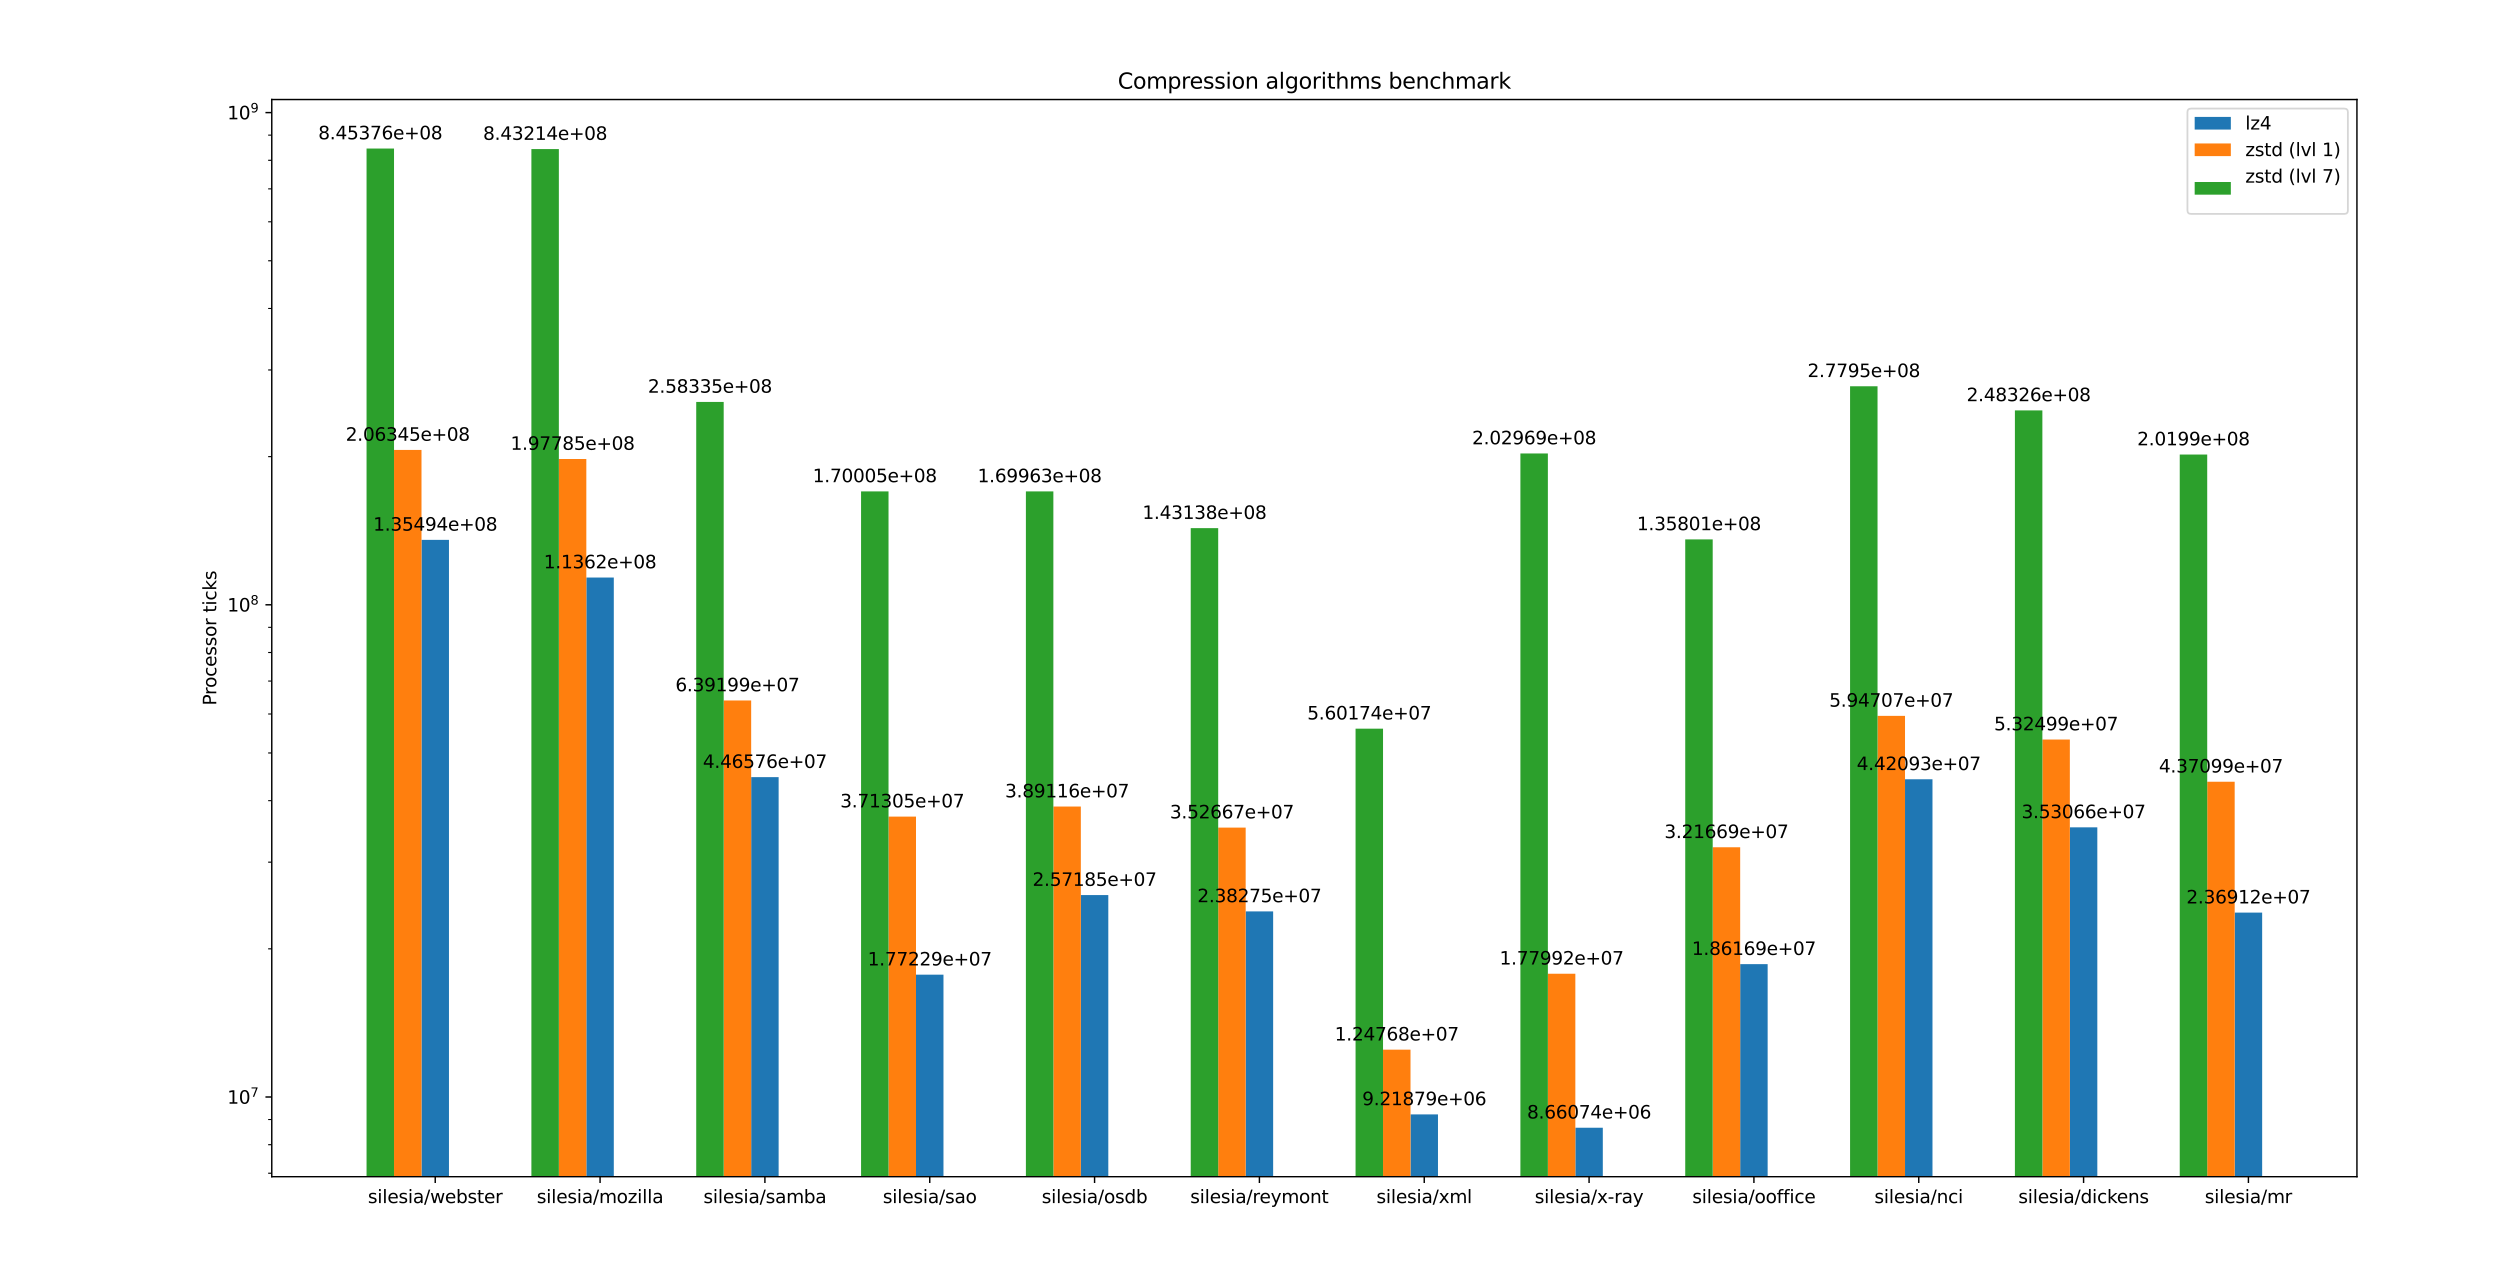<?xml version="1.0" encoding="utf-8" standalone="no"?>
<!DOCTYPE svg PUBLIC "-//W3C//DTD SVG 1.1//EN"
  "http://www.w3.org/Graphics/SVG/1.1/DTD/svg11.dtd">
<svg height="707.76pt" version="1.1" viewBox="0 0 1382.4 707.76" width="1382.4pt" xmlns="http://www.w3.org/2000/svg" xmlns:xlink="http://www.w3.org/1999/xlink">
 <defs>
  <style type="text/css">*{stroke-linecap:butt;stroke-linejoin:round;}</style>
 </defs>
 <g id="figure_1">
  <g id="patch_1">
   <path d="M 0 707.76 
L 1382.4 707.76 
L 1382.4 0 
L 0 0 
z
" style="fill:#ffffff;"/>
  </g>
  <g id="axes_1">
   <g id="patch_2">
    <path d="M 150.278 650.664 
L 1303.291 650.664 
L 1303.291 55.048 
L 150.278 55.048 
z
" style="fill:#ffffff;"/>
   </g>
   <g id="patch_3">
    <path clip-path="url(#pa573cbc1ae)" d="M 233.07 274675.851 
L 248.261 274675.851 
L 248.261 298.527 
L 233.07 298.527 
z
" style="fill:#1f77b4;"/>
   </g>
   <g id="patch_4">
    <path clip-path="url(#pa573cbc1ae)" d="M 324.217 274675.851 
L 339.409 274675.851 
L 339.409 319.339 
L 324.217 319.339 
z
" style="fill:#1f77b4;"/>
   </g>
   <g id="patch_5">
    <path clip-path="url(#pa573cbc1ae)" d="M 415.365 274675.851 
L 430.556 274675.851 
L 430.556 429.717 
L 415.365 429.717 
z
" style="fill:#1f77b4;"/>
   </g>
   <g id="patch_6">
    <path clip-path="url(#pa573cbc1ae)" d="M 506.512 274675.851 
L 521.703 274675.851 
L 521.703 538.953 
L 506.512 538.953 
z
" style="fill:#1f77b4;"/>
   </g>
   <g id="patch_7">
    <path clip-path="url(#pa573cbc1ae)" d="M 597.659 274675.851 
L 612.85 274675.851 
L 612.85 494.941 
L 597.659 494.941 
z
" style="fill:#1f77b4;"/>
   </g>
   <g id="patch_8">
    <path clip-path="url(#pa573cbc1ae)" d="M 688.806 274675.851 
L 703.998 274675.851 
L 703.998 503.968 
L 688.806 503.968 
z
" style="fill:#1f77b4;"/>
   </g>
   <g id="patch_9">
    <path clip-path="url(#pa573cbc1ae)" d="M 779.954 274675.851 
L 795.145 274675.851 
L 795.145 616.21 
L 779.954 616.21 
z
" style="fill:#1f77b4;"/>
   </g>
   <g id="patch_10">
    <path clip-path="url(#pa573cbc1ae)" d="M 871.101 274675.851 
L 886.292 274675.851 
L 886.292 623.591 
L 871.101 623.591 
z
" style="fill:#1f77b4;"/>
   </g>
   <g id="patch_11">
    <path clip-path="url(#pa573cbc1ae)" d="M 962.248 274675.851 
L 977.439 274675.851 
L 977.439 533.136 
L 962.248 533.136 
z
" style="fill:#1f77b4;"/>
   </g>
   <g id="patch_12">
    <path clip-path="url(#pa573cbc1ae)" d="M 1053.395 274675.851 
L 1068.587 274675.851 
L 1068.587 430.91 
L 1053.395 430.91 
z
" style="fill:#1f77b4;"/>
   </g>
   <g id="patch_13">
    <path clip-path="url(#pa573cbc1ae)" d="M 1144.543 274675.851 
L 1159.734 274675.851 
L 1159.734 457.489 
L 1144.543 457.489 
z
" style="fill:#1f77b4;"/>
   </g>
   <g id="patch_14">
    <path clip-path="url(#pa573cbc1ae)" d="M 1235.69 274675.851 
L 1250.881 274675.851 
L 1250.881 504.646 
L 1235.69 504.646 
z
" style="fill:#1f77b4;"/>
   </g>
   <g id="patch_15">
    <path clip-path="url(#pa573cbc1ae)" d="M 217.879 274675.851 
L 233.07 274675.851 
L 233.07 248.81 
L 217.879 248.81 
z
" style="fill:#ff7f0e;"/>
   </g>
   <g id="patch_16">
    <path clip-path="url(#pa573cbc1ae)" d="M 309.026 274675.851 
L 324.217 274675.851 
L 324.217 253.818 
L 309.026 253.818 
z
" style="fill:#ff7f0e;"/>
   </g>
   <g id="patch_17">
    <path clip-path="url(#pa573cbc1ae)" d="M 400.173 274675.851 
L 415.365 274675.851 
L 415.365 387.33 
L 400.173 387.33 
z
" style="fill:#ff7f0e;"/>
   </g>
   <g id="patch_18">
    <path clip-path="url(#pa573cbc1ae)" d="M 491.321 274675.851 
L 506.512 274675.851 
L 506.512 451.535 
L 491.321 451.535 
z
" style="fill:#ff7f0e;"/>
   </g>
   <g id="patch_19">
    <path clip-path="url(#pa573cbc1ae)" d="M 582.468 274675.851 
L 597.659 274675.851 
L 597.659 445.997 
L 582.468 445.997 
z
" style="fill:#ff7f0e;"/>
   </g>
   <g id="patch_20">
    <path clip-path="url(#pa573cbc1ae)" d="M 673.615 274675.851 
L 688.806 274675.851 
L 688.806 457.622 
L 673.615 457.622 
z
" style="fill:#ff7f0e;"/>
   </g>
   <g id="patch_21">
    <path clip-path="url(#pa573cbc1ae)" d="M 764.762 274675.851 
L 779.954 274675.851 
L 779.954 580.44 
L 764.762 580.44 
z
" style="fill:#ff7f0e;"/>
   </g>
   <g id="patch_22">
    <path clip-path="url(#pa573cbc1ae)" d="M 855.91 274675.851 
L 871.101 274675.851 
L 871.101 538.445 
L 855.91 538.445 
z
" style="fill:#ff7f0e;"/>
   </g>
   <g id="patch_23">
    <path clip-path="url(#pa573cbc1ae)" d="M 947.057 274675.851 
L 962.248 274675.851 
L 962.248 468.497 
L 947.057 468.497 
z
" style="fill:#ff7f0e;"/>
   </g>
   <g id="patch_24">
    <path clip-path="url(#pa573cbc1ae)" d="M 1038.204 274675.851 
L 1053.395 274675.851 
L 1053.395 395.858 
L 1038.204 395.858 
z
" style="fill:#ff7f0e;"/>
   </g>
   <g id="patch_25">
    <path clip-path="url(#pa573cbc1ae)" d="M 1129.352 274675.851 
L 1144.543 274675.851 
L 1144.543 408.917 
L 1129.352 408.917 
z
" style="fill:#ff7f0e;"/>
   </g>
   <g id="patch_26">
    <path clip-path="url(#pa573cbc1ae)" d="M 1220.499 274675.851 
L 1235.69 274675.851 
L 1235.69 432.252 
L 1220.499 432.252 
z
" style="fill:#ff7f0e;"/>
   </g>
   <g id="patch_27">
    <path clip-path="url(#pa573cbc1ae)" d="M 202.688 274675.851 
L 217.879 274675.851 
L 217.879 82.121 
L 202.688 82.121 
z
" style="fill:#2ca02c;"/>
   </g>
   <g id="patch_28">
    <path clip-path="url(#pa573cbc1ae)" d="M 293.835 274675.851 
L 309.026 274675.851 
L 309.026 82.424 
L 293.835 82.424 
z
" style="fill:#2ca02c;"/>
   </g>
   <g id="patch_29">
    <path clip-path="url(#pa573cbc1ae)" d="M 384.982 274675.851 
L 400.173 274675.851 
L 400.173 222.25 
L 384.982 222.25 
z
" style="fill:#2ca02c;"/>
   </g>
   <g id="patch_30">
    <path clip-path="url(#pa573cbc1ae)" d="M 476.13 274675.851 
L 491.321 274675.851 
L 491.321 271.708 
L 476.13 271.708 
z
" style="fill:#2ca02c;"/>
   </g>
   <g id="patch_31">
    <path clip-path="url(#pa573cbc1ae)" d="M 567.277 274675.851 
L 582.468 274675.851 
L 582.468 271.737 
L 567.277 271.737 
z
" style="fill:#2ca02c;"/>
   </g>
   <g id="patch_32">
    <path clip-path="url(#pa573cbc1ae)" d="M 658.424 274675.851 
L 673.615 274675.851 
L 673.615 292.04 
L 658.424 292.04 
z
" style="fill:#2ca02c;"/>
   </g>
   <g id="patch_33">
    <path clip-path="url(#pa573cbc1ae)" d="M 749.571 274675.851 
L 764.762 274675.851 
L 764.762 402.929 
L 749.571 402.929 
z
" style="fill:#2ca02c;"/>
   </g>
   <g id="patch_34">
    <path clip-path="url(#pa573cbc1ae)" d="M 840.719 274675.851 
L 855.91 274675.851 
L 855.91 250.76 
L 840.719 250.76 
z
" style="fill:#2ca02c;"/>
   </g>
   <g id="patch_35">
    <path clip-path="url(#pa573cbc1ae)" d="M 931.866 274675.851 
L 947.057 274675.851 
L 947.057 298.26 
L 931.866 298.26 
z
" style="fill:#2ca02c;"/>
   </g>
   <g id="patch_36">
    <path clip-path="url(#pa573cbc1ae)" d="M 1023.013 274675.851 
L 1038.204 274675.851 
L 1038.204 213.599 
L 1023.013 213.599 
z
" style="fill:#2ca02c;"/>
   </g>
   <g id="patch_37">
    <path clip-path="url(#pa573cbc1ae)" d="M 1114.16 274675.851 
L 1129.352 274675.851 
L 1129.352 226.92 
L 1114.16 226.92 
z
" style="fill:#2ca02c;"/>
   </g>
   <g id="patch_38">
    <path clip-path="url(#pa573cbc1ae)" d="M 1205.308 274675.851 
L 1220.499 274675.851 
L 1220.499 251.331 
L 1205.308 251.331 
z
" style="fill:#2ca02c;"/>
   </g>
   <g id="matplotlib.axis_1">
    <g id="xtick_1">
     <g id="line2d_1">
      <defs>
       <path d="M 0 0 
L 0 3.5 
" id="m6ed0aef828" style="stroke:#000000;stroke-width:0.8;"/>
      </defs>
      <g>
       <use style="stroke:#000000;stroke-width:0.8;" x="240.666" xlink:href="#m6ed0aef828" y="650.664"/>
      </g>
     </g>
     <g id="text_1">
      <!-- silesia/webster -->
      <g transform="translate(203.427 665.263)scale(0.1 -0.1)">
       <defs>
        <path d="M 2834 3397 
L 2834 2853 
Q 2591 2978 2328 3040 
Q 2066 3103 1784 3103 
Q 1356 3103 1142 2972 
Q 928 2841 928 2578 
Q 928 2378 1081 2264 
Q 1234 2150 1697 2047 
L 1894 2003 
Q 2506 1872 2764 1633 
Q 3022 1394 3022 966 
Q 3022 478 2636 193 
Q 2250 -91 1575 -91 
Q 1294 -91 989 -36 
Q 684 19 347 128 
L 347 722 
Q 666 556 975 473 
Q 1284 391 1588 391 
Q 1994 391 2212 530 
Q 2431 669 2431 922 
Q 2431 1156 2273 1281 
Q 2116 1406 1581 1522 
L 1381 1569 
Q 847 1681 609 1914 
Q 372 2147 372 2553 
Q 372 3047 722 3315 
Q 1072 3584 1716 3584 
Q 2034 3584 2315 3537 
Q 2597 3491 2834 3397 
z
" id="DejaVuSans-73" transform="scale(0.016)"/>
        <path d="M 603 3500 
L 1178 3500 
L 1178 0 
L 603 0 
L 603 3500 
z
M 603 4863 
L 1178 4863 
L 1178 4134 
L 603 4134 
L 603 4863 
z
" id="DejaVuSans-69" transform="scale(0.016)"/>
        <path d="M 603 4863 
L 1178 4863 
L 1178 0 
L 603 0 
L 603 4863 
z
" id="DejaVuSans-6c" transform="scale(0.016)"/>
        <path d="M 3597 1894 
L 3597 1613 
L 953 1613 
Q 991 1019 1311 708 
Q 1631 397 2203 397 
Q 2534 397 2845 478 
Q 3156 559 3463 722 
L 3463 178 
Q 3153 47 2828 -22 
Q 2503 -91 2169 -91 
Q 1331 -91 842 396 
Q 353 884 353 1716 
Q 353 2575 817 3079 
Q 1281 3584 2069 3584 
Q 2775 3584 3186 3129 
Q 3597 2675 3597 1894 
z
M 3022 2063 
Q 3016 2534 2758 2815 
Q 2500 3097 2075 3097 
Q 1594 3097 1305 2825 
Q 1016 2553 972 2059 
L 3022 2063 
z
" id="DejaVuSans-65" transform="scale(0.016)"/>
        <path d="M 2194 1759 
Q 1497 1759 1228 1600 
Q 959 1441 959 1056 
Q 959 750 1161 570 
Q 1363 391 1709 391 
Q 2188 391 2477 730 
Q 2766 1069 2766 1631 
L 2766 1759 
L 2194 1759 
z
M 3341 1997 
L 3341 0 
L 2766 0 
L 2766 531 
Q 2569 213 2275 61 
Q 1981 -91 1556 -91 
Q 1019 -91 701 211 
Q 384 513 384 1019 
Q 384 1609 779 1909 
Q 1175 2209 1959 2209 
L 2766 2209 
L 2766 2266 
Q 2766 2663 2505 2880 
Q 2244 3097 1772 3097 
Q 1472 3097 1187 3025 
Q 903 2953 641 2809 
L 641 3341 
Q 956 3463 1253 3523 
Q 1550 3584 1831 3584 
Q 2591 3584 2966 3190 
Q 3341 2797 3341 1997 
z
" id="DejaVuSans-61" transform="scale(0.016)"/>
        <path d="M 1625 4666 
L 2156 4666 
L 531 -594 
L 0 -594 
L 1625 4666 
z
" id="DejaVuSans-2f" transform="scale(0.016)"/>
        <path d="M 269 3500 
L 844 3500 
L 1563 769 
L 2278 3500 
L 2956 3500 
L 3675 769 
L 4391 3500 
L 4966 3500 
L 4050 0 
L 3372 0 
L 2619 2869 
L 1863 0 
L 1184 0 
L 269 3500 
z
" id="DejaVuSans-77" transform="scale(0.016)"/>
        <path d="M 3116 1747 
Q 3116 2381 2855 2742 
Q 2594 3103 2138 3103 
Q 1681 3103 1420 2742 
Q 1159 2381 1159 1747 
Q 1159 1113 1420 752 
Q 1681 391 2138 391 
Q 2594 391 2855 752 
Q 3116 1113 3116 1747 
z
M 1159 2969 
Q 1341 3281 1617 3432 
Q 1894 3584 2278 3584 
Q 2916 3584 3314 3078 
Q 3713 2572 3713 1747 
Q 3713 922 3314 415 
Q 2916 -91 2278 -91 
Q 1894 -91 1617 61 
Q 1341 213 1159 525 
L 1159 0 
L 581 0 
L 581 4863 
L 1159 4863 
L 1159 2969 
z
" id="DejaVuSans-62" transform="scale(0.016)"/>
        <path d="M 1172 4494 
L 1172 3500 
L 2356 3500 
L 2356 3053 
L 1172 3053 
L 1172 1153 
Q 1172 725 1289 603 
Q 1406 481 1766 481 
L 2356 481 
L 2356 0 
L 1766 0 
Q 1100 0 847 248 
Q 594 497 594 1153 
L 594 3053 
L 172 3053 
L 172 3500 
L 594 3500 
L 594 4494 
L 1172 4494 
z
" id="DejaVuSans-74" transform="scale(0.016)"/>
        <path d="M 2631 2963 
Q 2534 3019 2420 3045 
Q 2306 3072 2169 3072 
Q 1681 3072 1420 2755 
Q 1159 2438 1159 1844 
L 1159 0 
L 581 0 
L 581 3500 
L 1159 3500 
L 1159 2956 
Q 1341 3275 1631 3429 
Q 1922 3584 2338 3584 
Q 2397 3584 2469 3576 
Q 2541 3569 2628 3553 
L 2631 2963 
z
" id="DejaVuSans-72" transform="scale(0.016)"/>
       </defs>
       <use xlink:href="#DejaVuSans-73"/>
       <use x="52.1" xlink:href="#DejaVuSans-69"/>
       <use x="79.883" xlink:href="#DejaVuSans-6c"/>
       <use x="107.666" xlink:href="#DejaVuSans-65"/>
       <use x="169.189" xlink:href="#DejaVuSans-73"/>
       <use x="221.289" xlink:href="#DejaVuSans-69"/>
       <use x="249.072" xlink:href="#DejaVuSans-61"/>
       <use x="310.352" xlink:href="#DejaVuSans-2f"/>
       <use x="344.043" xlink:href="#DejaVuSans-77"/>
       <use x="425.83" xlink:href="#DejaVuSans-65"/>
       <use x="487.354" xlink:href="#DejaVuSans-62"/>
       <use x="550.83" xlink:href="#DejaVuSans-73"/>
       <use x="602.93" xlink:href="#DejaVuSans-74"/>
       <use x="642.139" xlink:href="#DejaVuSans-65"/>
       <use x="703.662" xlink:href="#DejaVuSans-72"/>
      </g>
     </g>
    </g>
    <g id="xtick_2">
     <g id="line2d_2">
      <g>
       <use style="stroke:#000000;stroke-width:0.8;" x="331.813" xlink:href="#m6ed0aef828" y="650.664"/>
      </g>
     </g>
     <g id="text_2">
      <!-- silesia/mozilla -->
      <g transform="translate(296.826 665.263)scale(0.1 -0.1)">
       <defs>
        <path d="M 3328 2828 
Q 3544 3216 3844 3400 
Q 4144 3584 4550 3584 
Q 5097 3584 5394 3201 
Q 5691 2819 5691 2113 
L 5691 0 
L 5113 0 
L 5113 2094 
Q 5113 2597 4934 2840 
Q 4756 3084 4391 3084 
Q 3944 3084 3684 2787 
Q 3425 2491 3425 1978 
L 3425 0 
L 2847 0 
L 2847 2094 
Q 2847 2600 2669 2842 
Q 2491 3084 2119 3084 
Q 1678 3084 1418 2786 
Q 1159 2488 1159 1978 
L 1159 0 
L 581 0 
L 581 3500 
L 1159 3500 
L 1159 2956 
Q 1356 3278 1631 3431 
Q 1906 3584 2284 3584 
Q 2666 3584 2933 3390 
Q 3200 3197 3328 2828 
z
" id="DejaVuSans-6d" transform="scale(0.016)"/>
        <path d="M 1959 3097 
Q 1497 3097 1228 2736 
Q 959 2375 959 1747 
Q 959 1119 1226 758 
Q 1494 397 1959 397 
Q 2419 397 2687 759 
Q 2956 1122 2956 1747 
Q 2956 2369 2687 2733 
Q 2419 3097 1959 3097 
z
M 1959 3584 
Q 2709 3584 3137 3096 
Q 3566 2609 3566 1747 
Q 3566 888 3137 398 
Q 2709 -91 1959 -91 
Q 1206 -91 779 398 
Q 353 888 353 1747 
Q 353 2609 779 3096 
Q 1206 3584 1959 3584 
z
" id="DejaVuSans-6f" transform="scale(0.016)"/>
        <path d="M 353 3500 
L 3084 3500 
L 3084 2975 
L 922 459 
L 3084 459 
L 3084 0 
L 275 0 
L 275 525 
L 2438 3041 
L 353 3041 
L 353 3500 
z
" id="DejaVuSans-7a" transform="scale(0.016)"/>
       </defs>
       <use xlink:href="#DejaVuSans-73"/>
       <use x="52.1" xlink:href="#DejaVuSans-69"/>
       <use x="79.883" xlink:href="#DejaVuSans-6c"/>
       <use x="107.666" xlink:href="#DejaVuSans-65"/>
       <use x="169.189" xlink:href="#DejaVuSans-73"/>
       <use x="221.289" xlink:href="#DejaVuSans-69"/>
       <use x="249.072" xlink:href="#DejaVuSans-61"/>
       <use x="310.352" xlink:href="#DejaVuSans-2f"/>
       <use x="344.043" xlink:href="#DejaVuSans-6d"/>
       <use x="441.455" xlink:href="#DejaVuSans-6f"/>
       <use x="502.637" xlink:href="#DejaVuSans-7a"/>
       <use x="555.127" xlink:href="#DejaVuSans-69"/>
       <use x="582.91" xlink:href="#DejaVuSans-6c"/>
       <use x="610.693" xlink:href="#DejaVuSans-6c"/>
       <use x="638.477" xlink:href="#DejaVuSans-61"/>
      </g>
     </g>
    </g>
    <g id="xtick_3">
     <g id="line2d_3">
      <g>
       <use style="stroke:#000000;stroke-width:0.8;" x="422.96" xlink:href="#m6ed0aef828" y="650.664"/>
      </g>
     </g>
     <g id="text_3">
      <!-- silesia/samba -->
      <g transform="translate(388.981 665.263)scale(0.1 -0.1)">
       <use xlink:href="#DejaVuSans-73"/>
       <use x="52.1" xlink:href="#DejaVuSans-69"/>
       <use x="79.883" xlink:href="#DejaVuSans-6c"/>
       <use x="107.666" xlink:href="#DejaVuSans-65"/>
       <use x="169.189" xlink:href="#DejaVuSans-73"/>
       <use x="221.289" xlink:href="#DejaVuSans-69"/>
       <use x="249.072" xlink:href="#DejaVuSans-61"/>
       <use x="310.352" xlink:href="#DejaVuSans-2f"/>
       <use x="344.043" xlink:href="#DejaVuSans-73"/>
       <use x="396.143" xlink:href="#DejaVuSans-61"/>
       <use x="457.422" xlink:href="#DejaVuSans-6d"/>
       <use x="554.834" xlink:href="#DejaVuSans-62"/>
       <use x="618.311" xlink:href="#DejaVuSans-61"/>
      </g>
     </g>
    </g>
    <g id="xtick_4">
     <g id="line2d_4">
      <g>
       <use style="stroke:#000000;stroke-width:0.8;" x="514.108" xlink:href="#m6ed0aef828" y="650.664"/>
      </g>
     </g>
     <g id="text_4">
      <!-- silesia/sao -->
      <g transform="translate(488.178 665.263)scale(0.1 -0.1)">
       <use xlink:href="#DejaVuSans-73"/>
       <use x="52.1" xlink:href="#DejaVuSans-69"/>
       <use x="79.883" xlink:href="#DejaVuSans-6c"/>
       <use x="107.666" xlink:href="#DejaVuSans-65"/>
       <use x="169.189" xlink:href="#DejaVuSans-73"/>
       <use x="221.289" xlink:href="#DejaVuSans-69"/>
       <use x="249.072" xlink:href="#DejaVuSans-61"/>
       <use x="310.352" xlink:href="#DejaVuSans-2f"/>
       <use x="344.043" xlink:href="#DejaVuSans-73"/>
       <use x="396.143" xlink:href="#DejaVuSans-61"/>
       <use x="457.422" xlink:href="#DejaVuSans-6f"/>
      </g>
     </g>
    </g>
    <g id="xtick_5">
     <g id="line2d_5">
      <g>
       <use style="stroke:#000000;stroke-width:0.8;" x="605.255" xlink:href="#m6ed0aef828" y="650.664"/>
      </g>
     </g>
     <g id="text_5">
      <!-- silesia/osdb -->
      <g transform="translate(576.041 665.263)scale(0.1 -0.1)">
       <defs>
        <path d="M 2906 2969 
L 2906 4863 
L 3481 4863 
L 3481 0 
L 2906 0 
L 2906 525 
Q 2725 213 2448 61 
Q 2172 -91 1784 -91 
Q 1150 -91 751 415 
Q 353 922 353 1747 
Q 353 2572 751 3078 
Q 1150 3584 1784 3584 
Q 2172 3584 2448 3432 
Q 2725 3281 2906 2969 
z
M 947 1747 
Q 947 1113 1208 752 
Q 1469 391 1925 391 
Q 2381 391 2643 752 
Q 2906 1113 2906 1747 
Q 2906 2381 2643 2742 
Q 2381 3103 1925 3103 
Q 1469 3103 1208 2742 
Q 947 2381 947 1747 
z
" id="DejaVuSans-64" transform="scale(0.016)"/>
       </defs>
       <use xlink:href="#DejaVuSans-73"/>
       <use x="52.1" xlink:href="#DejaVuSans-69"/>
       <use x="79.883" xlink:href="#DejaVuSans-6c"/>
       <use x="107.666" xlink:href="#DejaVuSans-65"/>
       <use x="169.189" xlink:href="#DejaVuSans-73"/>
       <use x="221.289" xlink:href="#DejaVuSans-69"/>
       <use x="249.072" xlink:href="#DejaVuSans-61"/>
       <use x="310.352" xlink:href="#DejaVuSans-2f"/>
       <use x="344.043" xlink:href="#DejaVuSans-6f"/>
       <use x="405.225" xlink:href="#DejaVuSans-73"/>
       <use x="457.324" xlink:href="#DejaVuSans-64"/>
       <use x="520.801" xlink:href="#DejaVuSans-62"/>
      </g>
     </g>
    </g>
    <g id="xtick_6">
     <g id="line2d_6">
      <g>
       <use style="stroke:#000000;stroke-width:0.8;" x="696.402" xlink:href="#m6ed0aef828" y="650.664"/>
      </g>
     </g>
     <g id="text_6">
      <!-- silesia/reymont -->
      <g transform="translate(658.163 665.263)scale(0.1 -0.1)">
       <defs>
        <path d="M 2059 -325 
Q 1816 -950 1584 -1140 
Q 1353 -1331 966 -1331 
L 506 -1331 
L 506 -850 
L 844 -850 
Q 1081 -850 1212 -737 
Q 1344 -625 1503 -206 
L 1606 56 
L 191 3500 
L 800 3500 
L 1894 763 
L 2988 3500 
L 3597 3500 
L 2059 -325 
z
" id="DejaVuSans-79" transform="scale(0.016)"/>
        <path d="M 3513 2113 
L 3513 0 
L 2938 0 
L 2938 2094 
Q 2938 2591 2744 2837 
Q 2550 3084 2163 3084 
Q 1697 3084 1428 2787 
Q 1159 2491 1159 1978 
L 1159 0 
L 581 0 
L 581 3500 
L 1159 3500 
L 1159 2956 
Q 1366 3272 1645 3428 
Q 1925 3584 2291 3584 
Q 2894 3584 3203 3211 
Q 3513 2838 3513 2113 
z
" id="DejaVuSans-6e" transform="scale(0.016)"/>
       </defs>
       <use xlink:href="#DejaVuSans-73"/>
       <use x="52.1" xlink:href="#DejaVuSans-69"/>
       <use x="79.883" xlink:href="#DejaVuSans-6c"/>
       <use x="107.666" xlink:href="#DejaVuSans-65"/>
       <use x="169.189" xlink:href="#DejaVuSans-73"/>
       <use x="221.289" xlink:href="#DejaVuSans-69"/>
       <use x="249.072" xlink:href="#DejaVuSans-61"/>
       <use x="310.352" xlink:href="#DejaVuSans-2f"/>
       <use x="344.043" xlink:href="#DejaVuSans-72"/>
       <use x="382.906" xlink:href="#DejaVuSans-65"/>
       <use x="444.43" xlink:href="#DejaVuSans-79"/>
       <use x="503.609" xlink:href="#DejaVuSans-6d"/>
       <use x="601.021" xlink:href="#DejaVuSans-6f"/>
       <use x="662.203" xlink:href="#DejaVuSans-6e"/>
       <use x="725.582" xlink:href="#DejaVuSans-74"/>
      </g>
     </g>
    </g>
    <g id="xtick_7">
     <g id="line2d_7">
      <g>
       <use style="stroke:#000000;stroke-width:0.8;" x="787.549" xlink:href="#m6ed0aef828" y="650.664"/>
      </g>
     </g>
     <g id="text_7">
      <!-- silesia/xml -->
      <g transform="translate(761.129 665.263)scale(0.1 -0.1)">
       <defs>
        <path d="M 3513 3500 
L 2247 1797 
L 3578 0 
L 2900 0 
L 1881 1375 
L 863 0 
L 184 0 
L 1544 1831 
L 300 3500 
L 978 3500 
L 1906 2253 
L 2834 3500 
L 3513 3500 
z
" id="DejaVuSans-78" transform="scale(0.016)"/>
       </defs>
       <use xlink:href="#DejaVuSans-73"/>
       <use x="52.1" xlink:href="#DejaVuSans-69"/>
       <use x="79.883" xlink:href="#DejaVuSans-6c"/>
       <use x="107.666" xlink:href="#DejaVuSans-65"/>
       <use x="169.189" xlink:href="#DejaVuSans-73"/>
       <use x="221.289" xlink:href="#DejaVuSans-69"/>
       <use x="249.072" xlink:href="#DejaVuSans-61"/>
       <use x="310.352" xlink:href="#DejaVuSans-2f"/>
       <use x="344.043" xlink:href="#DejaVuSans-78"/>
       <use x="403.223" xlink:href="#DejaVuSans-6d"/>
       <use x="500.635" xlink:href="#DejaVuSans-6c"/>
      </g>
     </g>
    </g>
    <g id="xtick_8">
     <g id="line2d_8">
      <g>
       <use style="stroke:#000000;stroke-width:0.8;" x="878.697" xlink:href="#m6ed0aef828" y="650.664"/>
      </g>
     </g>
     <g id="text_8">
      <!-- silesia/x-ray -->
      <g transform="translate(848.653 665.263)scale(0.1 -0.1)">
       <defs>
        <path d="M 313 2009 
L 1997 2009 
L 1997 1497 
L 313 1497 
L 313 2009 
z
" id="DejaVuSans-2d" transform="scale(0.016)"/>
       </defs>
       <use xlink:href="#DejaVuSans-73"/>
       <use x="52.1" xlink:href="#DejaVuSans-69"/>
       <use x="79.883" xlink:href="#DejaVuSans-6c"/>
       <use x="107.666" xlink:href="#DejaVuSans-65"/>
       <use x="169.189" xlink:href="#DejaVuSans-73"/>
       <use x="221.289" xlink:href="#DejaVuSans-69"/>
       <use x="249.072" xlink:href="#DejaVuSans-61"/>
       <use x="310.352" xlink:href="#DejaVuSans-2f"/>
       <use x="344.043" xlink:href="#DejaVuSans-78"/>
       <use x="403.223" xlink:href="#DejaVuSans-2d"/>
       <use x="439.307" xlink:href="#DejaVuSans-72"/>
       <use x="480.42" xlink:href="#DejaVuSans-61"/>
       <use x="541.699" xlink:href="#DejaVuSans-79"/>
      </g>
     </g>
    </g>
    <g id="xtick_9">
     <g id="line2d_9">
      <g>
       <use style="stroke:#000000;stroke-width:0.8;" x="969.844" xlink:href="#m6ed0aef828" y="650.664"/>
      </g>
     </g>
     <g id="text_9">
      <!-- silesia/ooffice -->
      <g transform="translate(935.788 665.263)scale(0.1 -0.1)">
       <defs>
        <path d="M 2375 4863 
L 2375 4384 
L 1825 4384 
Q 1516 4384 1395 4259 
Q 1275 4134 1275 3809 
L 1275 3500 
L 2222 3500 
L 2222 3053 
L 1275 3053 
L 1275 0 
L 697 0 
L 697 3053 
L 147 3053 
L 147 3500 
L 697 3500 
L 697 3744 
Q 697 4328 969 4595 
Q 1241 4863 1831 4863 
L 2375 4863 
z
" id="DejaVuSans-66" transform="scale(0.016)"/>
        <path d="M 3122 3366 
L 3122 2828 
Q 2878 2963 2633 3030 
Q 2388 3097 2138 3097 
Q 1578 3097 1268 2742 
Q 959 2388 959 1747 
Q 959 1106 1268 751 
Q 1578 397 2138 397 
Q 2388 397 2633 464 
Q 2878 531 3122 666 
L 3122 134 
Q 2881 22 2623 -34 
Q 2366 -91 2075 -91 
Q 1284 -91 818 406 
Q 353 903 353 1747 
Q 353 2603 823 3093 
Q 1294 3584 2113 3584 
Q 2378 3584 2631 3529 
Q 2884 3475 3122 3366 
z
" id="DejaVuSans-63" transform="scale(0.016)"/>
       </defs>
       <use xlink:href="#DejaVuSans-73"/>
       <use x="52.1" xlink:href="#DejaVuSans-69"/>
       <use x="79.883" xlink:href="#DejaVuSans-6c"/>
       <use x="107.666" xlink:href="#DejaVuSans-65"/>
       <use x="169.189" xlink:href="#DejaVuSans-73"/>
       <use x="221.289" xlink:href="#DejaVuSans-69"/>
       <use x="249.072" xlink:href="#DejaVuSans-61"/>
       <use x="310.352" xlink:href="#DejaVuSans-2f"/>
       <use x="344.043" xlink:href="#DejaVuSans-6f"/>
       <use x="405.225" xlink:href="#DejaVuSans-6f"/>
       <use x="466.406" xlink:href="#DejaVuSans-66"/>
       <use x="501.611" xlink:href="#DejaVuSans-66"/>
       <use x="536.816" xlink:href="#DejaVuSans-69"/>
       <use x="564.6" xlink:href="#DejaVuSans-63"/>
       <use x="619.58" xlink:href="#DejaVuSans-65"/>
      </g>
     </g>
    </g>
    <g id="xtick_10">
     <g id="line2d_10">
      <g>
       <use style="stroke:#000000;stroke-width:0.8;" x="1060.991" xlink:href="#m6ed0aef828" y="650.664"/>
      </g>
     </g>
     <g id="text_10">
      <!-- silesia/nci -->
      <g transform="translate(1036.482 665.263)scale(0.1 -0.1)">
       <use xlink:href="#DejaVuSans-73"/>
       <use x="52.1" xlink:href="#DejaVuSans-69"/>
       <use x="79.883" xlink:href="#DejaVuSans-6c"/>
       <use x="107.666" xlink:href="#DejaVuSans-65"/>
       <use x="169.189" xlink:href="#DejaVuSans-73"/>
       <use x="221.289" xlink:href="#DejaVuSans-69"/>
       <use x="249.072" xlink:href="#DejaVuSans-61"/>
       <use x="310.352" xlink:href="#DejaVuSans-2f"/>
       <use x="344.043" xlink:href="#DejaVuSans-6e"/>
       <use x="407.422" xlink:href="#DejaVuSans-63"/>
       <use x="462.402" xlink:href="#DejaVuSans-69"/>
      </g>
     </g>
    </g>
    <g id="xtick_11">
     <g id="line2d_11">
      <g>
       <use style="stroke:#000000;stroke-width:0.8;" x="1152.138" xlink:href="#m6ed0aef828" y="650.664"/>
      </g>
     </g>
     <g id="text_11">
      <!-- silesia/dickens -->
      <g transform="translate(1116.06 665.263)scale(0.1 -0.1)">
       <defs>
        <path d="M 581 4863 
L 1159 4863 
L 1159 1991 
L 2875 3500 
L 3609 3500 
L 1753 1863 
L 3688 0 
L 2938 0 
L 1159 1709 
L 1159 0 
L 581 0 
L 581 4863 
z
" id="DejaVuSans-6b" transform="scale(0.016)"/>
       </defs>
       <use xlink:href="#DejaVuSans-73"/>
       <use x="52.1" xlink:href="#DejaVuSans-69"/>
       <use x="79.883" xlink:href="#DejaVuSans-6c"/>
       <use x="107.666" xlink:href="#DejaVuSans-65"/>
       <use x="169.189" xlink:href="#DejaVuSans-73"/>
       <use x="221.289" xlink:href="#DejaVuSans-69"/>
       <use x="249.072" xlink:href="#DejaVuSans-61"/>
       <use x="310.352" xlink:href="#DejaVuSans-2f"/>
       <use x="344.043" xlink:href="#DejaVuSans-64"/>
       <use x="407.52" xlink:href="#DejaVuSans-69"/>
       <use x="435.303" xlink:href="#DejaVuSans-63"/>
       <use x="490.283" xlink:href="#DejaVuSans-6b"/>
       <use x="544.568" xlink:href="#DejaVuSans-65"/>
       <use x="606.092" xlink:href="#DejaVuSans-6e"/>
       <use x="669.471" xlink:href="#DejaVuSans-73"/>
      </g>
     </g>
    </g>
    <g id="xtick_12">
     <g id="line2d_12">
      <g>
       <use style="stroke:#000000;stroke-width:0.8;" x="1243.286" xlink:href="#m6ed0aef828" y="650.664"/>
      </g>
     </g>
     <g id="text_12">
      <!-- silesia/mr -->
      <g transform="translate(1219.158 665.263)scale(0.1 -0.1)">
       <use xlink:href="#DejaVuSans-73"/>
       <use x="52.1" xlink:href="#DejaVuSans-69"/>
       <use x="79.883" xlink:href="#DejaVuSans-6c"/>
       <use x="107.666" xlink:href="#DejaVuSans-65"/>
       <use x="169.189" xlink:href="#DejaVuSans-73"/>
       <use x="221.289" xlink:href="#DejaVuSans-69"/>
       <use x="249.072" xlink:href="#DejaVuSans-61"/>
       <use x="310.352" xlink:href="#DejaVuSans-2f"/>
       <use x="344.043" xlink:href="#DejaVuSans-6d"/>
       <use x="441.455" xlink:href="#DejaVuSans-72"/>
      </g>
     </g>
    </g>
   </g>
   <g id="matplotlib.axis_2">
    <g id="ytick_1">
     <g id="line2d_13">
      <defs>
       <path d="M 0 0 
L -3.5 0 
" id="m371d790ce9" style="stroke:#000000;stroke-width:0.8;"/>
      </defs>
      <g>
       <use style="stroke:#000000;stroke-width:0.8;" x="150.278" xlink:href="#m371d790ce9" y="606.595"/>
      </g>
     </g>
     <g id="text_13">
      <!-- $\mathdefault{10^{7}}$ -->
      <g transform="translate(125.678 610.395)scale(0.1 -0.1)">
       <defs>
        <path d="M 794 531 
L 1825 531 
L 1825 4091 
L 703 3866 
L 703 4441 
L 1819 4666 
L 2450 4666 
L 2450 531 
L 3481 531 
L 3481 0 
L 794 0 
L 794 531 
z
" id="DejaVuSans-31" transform="scale(0.016)"/>
        <path d="M 2034 4250 
Q 1547 4250 1301 3770 
Q 1056 3291 1056 2328 
Q 1056 1369 1301 889 
Q 1547 409 2034 409 
Q 2525 409 2770 889 
Q 3016 1369 3016 2328 
Q 3016 3291 2770 3770 
Q 2525 4250 2034 4250 
z
M 2034 4750 
Q 2819 4750 3233 4129 
Q 3647 3509 3647 2328 
Q 3647 1150 3233 529 
Q 2819 -91 2034 -91 
Q 1250 -91 836 529 
Q 422 1150 422 2328 
Q 422 3509 836 4129 
Q 1250 4750 2034 4750 
z
" id="DejaVuSans-30" transform="scale(0.016)"/>
        <path d="M 525 4666 
L 3525 4666 
L 3525 4397 
L 1831 0 
L 1172 0 
L 2766 4134 
L 525 4134 
L 525 4666 
z
" id="DejaVuSans-37" transform="scale(0.016)"/>
       </defs>
       <use transform="translate(0 0.684)" xlink:href="#DejaVuSans-31"/>
       <use transform="translate(63.623 0.684)" xlink:href="#DejaVuSans-30"/>
       <use transform="translate(128.203 38.966)scale(0.7)" xlink:href="#DejaVuSans-37"/>
      </g>
     </g>
    </g>
    <g id="ytick_2">
     <g id="line2d_14">
      <g>
       <use style="stroke:#000000;stroke-width:0.8;" x="150.278" xlink:href="#m371d790ce9" y="334.431"/>
      </g>
     </g>
     <g id="text_14">
      <!-- $\mathdefault{10^{8}}$ -->
      <g transform="translate(125.678 338.23)scale(0.1 -0.1)">
       <defs>
        <path d="M 2034 2216 
Q 1584 2216 1326 1975 
Q 1069 1734 1069 1313 
Q 1069 891 1326 650 
Q 1584 409 2034 409 
Q 2484 409 2743 651 
Q 3003 894 3003 1313 
Q 3003 1734 2745 1975 
Q 2488 2216 2034 2216 
z
M 1403 2484 
Q 997 2584 770 2862 
Q 544 3141 544 3541 
Q 544 4100 942 4425 
Q 1341 4750 2034 4750 
Q 2731 4750 3128 4425 
Q 3525 4100 3525 3541 
Q 3525 3141 3298 2862 
Q 3072 2584 2669 2484 
Q 3125 2378 3379 2068 
Q 3634 1759 3634 1313 
Q 3634 634 3220 271 
Q 2806 -91 2034 -91 
Q 1263 -91 848 271 
Q 434 634 434 1313 
Q 434 1759 690 2068 
Q 947 2378 1403 2484 
z
M 1172 3481 
Q 1172 3119 1398 2916 
Q 1625 2713 2034 2713 
Q 2441 2713 2670 2916 
Q 2900 3119 2900 3481 
Q 2900 3844 2670 4047 
Q 2441 4250 2034 4250 
Q 1625 4250 1398 4047 
Q 1172 3844 1172 3481 
z
" id="DejaVuSans-38" transform="scale(0.016)"/>
       </defs>
       <use transform="translate(0 0.766)" xlink:href="#DejaVuSans-31"/>
       <use transform="translate(63.623 0.766)" xlink:href="#DejaVuSans-30"/>
       <use transform="translate(128.203 39.047)scale(0.7)" xlink:href="#DejaVuSans-38"/>
      </g>
     </g>
    </g>
    <g id="ytick_3">
     <g id="line2d_15">
      <g>
       <use style="stroke:#000000;stroke-width:0.8;" x="150.278" xlink:href="#m371d790ce9" y="62.267"/>
      </g>
     </g>
     <g id="text_15">
      <!-- $\mathdefault{10^{9}}$ -->
      <g transform="translate(125.678 66.066)scale(0.1 -0.1)">
       <defs>
        <path d="M 703 97 
L 703 672 
Q 941 559 1184 500 
Q 1428 441 1663 441 
Q 2288 441 2617 861 
Q 2947 1281 2994 2138 
Q 2813 1869 2534 1725 
Q 2256 1581 1919 1581 
Q 1219 1581 811 2004 
Q 403 2428 403 3163 
Q 403 3881 828 4315 
Q 1253 4750 1959 4750 
Q 2769 4750 3195 4129 
Q 3622 3509 3622 2328 
Q 3622 1225 3098 567 
Q 2575 -91 1691 -91 
Q 1453 -91 1209 -44 
Q 966 3 703 97 
z
M 1959 2075 
Q 2384 2075 2632 2365 
Q 2881 2656 2881 3163 
Q 2881 3666 2632 3958 
Q 2384 4250 1959 4250 
Q 1534 4250 1286 3958 
Q 1038 3666 1038 3163 
Q 1038 2656 1286 2365 
Q 1534 2075 1959 2075 
z
" id="DejaVuSans-39" transform="scale(0.016)"/>
       </defs>
       <use transform="translate(0 0.766)" xlink:href="#DejaVuSans-31"/>
       <use transform="translate(63.623 0.766)" xlink:href="#DejaVuSans-30"/>
       <use transform="translate(128.203 39.047)scale(0.7)" xlink:href="#DejaVuSans-39"/>
      </g>
     </g>
    </g>
    <g id="ytick_4">
     <g id="line2d_16">
      <defs>
       <path d="M 0 0 
L -2 0 
" id="m55168f745e" style="stroke:#000000;stroke-width:0.6;"/>
      </defs>
      <g>
       <use style="stroke:#000000;stroke-width:0.6;" x="150.278" xlink:href="#m55168f745e" y="648.754"/>
      </g>
     </g>
    </g>
    <g id="ytick_5">
     <g id="line2d_17">
      <g>
       <use style="stroke:#000000;stroke-width:0.6;" x="150.278" xlink:href="#m55168f745e" y="632.971"/>
      </g>
     </g>
    </g>
    <g id="ytick_6">
     <g id="line2d_18">
      <g>
       <use style="stroke:#000000;stroke-width:0.6;" x="150.278" xlink:href="#m55168f745e" y="619.049"/>
      </g>
     </g>
    </g>
    <g id="ytick_7">
     <g id="line2d_19">
      <g>
       <use style="stroke:#000000;stroke-width:0.6;" x="150.278" xlink:href="#m55168f745e" y="524.666"/>
      </g>
     </g>
    </g>
    <g id="ytick_8">
     <g id="line2d_20">
      <g>
       <use style="stroke:#000000;stroke-width:0.6;" x="150.278" xlink:href="#m55168f745e" y="476.74"/>
      </g>
     </g>
    </g>
    <g id="ytick_9">
     <g id="line2d_21">
      <g>
       <use style="stroke:#000000;stroke-width:0.6;" x="150.278" xlink:href="#m55168f745e" y="442.736"/>
      </g>
     </g>
    </g>
    <g id="ytick_10">
     <g id="line2d_22">
      <g>
       <use style="stroke:#000000;stroke-width:0.6;" x="150.278" xlink:href="#m55168f745e" y="416.361"/>
      </g>
     </g>
    </g>
    <g id="ytick_11">
     <g id="line2d_23">
      <g>
       <use style="stroke:#000000;stroke-width:0.6;" x="150.278" xlink:href="#m55168f745e" y="394.81"/>
      </g>
     </g>
    </g>
    <g id="ytick_12">
     <g id="line2d_24">
      <g>
       <use style="stroke:#000000;stroke-width:0.6;" x="150.278" xlink:href="#m55168f745e" y="376.59"/>
      </g>
     </g>
    </g>
    <g id="ytick_13">
     <g id="line2d_25">
      <g>
       <use style="stroke:#000000;stroke-width:0.6;" x="150.278" xlink:href="#m55168f745e" y="360.807"/>
      </g>
     </g>
    </g>
    <g id="ytick_14">
     <g id="line2d_26">
      <g>
       <use style="stroke:#000000;stroke-width:0.6;" x="150.278" xlink:href="#m55168f745e" y="346.885"/>
      </g>
     </g>
    </g>
    <g id="ytick_15">
     <g id="line2d_27">
      <g>
       <use style="stroke:#000000;stroke-width:0.6;" x="150.278" xlink:href="#m55168f745e" y="252.502"/>
      </g>
     </g>
    </g>
    <g id="ytick_16">
     <g id="line2d_28">
      <g>
       <use style="stroke:#000000;stroke-width:0.6;" x="150.278" xlink:href="#m55168f745e" y="204.576"/>
      </g>
     </g>
    </g>
    <g id="ytick_17">
     <g id="line2d_29">
      <g>
       <use style="stroke:#000000;stroke-width:0.6;" x="150.278" xlink:href="#m55168f745e" y="170.572"/>
      </g>
     </g>
    </g>
    <g id="ytick_18">
     <g id="line2d_30">
      <g>
       <use style="stroke:#000000;stroke-width:0.6;" x="150.278" xlink:href="#m55168f745e" y="144.197"/>
      </g>
     </g>
    </g>
    <g id="ytick_19">
     <g id="line2d_31">
      <g>
       <use style="stroke:#000000;stroke-width:0.6;" x="150.278" xlink:href="#m55168f745e" y="122.646"/>
      </g>
     </g>
    </g>
    <g id="ytick_20">
     <g id="line2d_32">
      <g>
       <use style="stroke:#000000;stroke-width:0.6;" x="150.278" xlink:href="#m55168f745e" y="104.426"/>
      </g>
     </g>
    </g>
    <g id="ytick_21">
     <g id="line2d_33">
      <g>
       <use style="stroke:#000000;stroke-width:0.6;" x="150.278" xlink:href="#m55168f745e" y="88.643"/>
      </g>
     </g>
    </g>
    <g id="ytick_22">
     <g id="line2d_34">
      <g>
       <use style="stroke:#000000;stroke-width:0.6;" x="150.278" xlink:href="#m55168f745e" y="74.721"/>
      </g>
     </g>
    </g>
    <g id="text_16">
     <!-- Processor ticks -->
     <g transform="translate(119.598 390.123)rotate(-90)scale(0.1 -0.1)">
      <defs>
       <path d="M 1259 4147 
L 1259 2394 
L 2053 2394 
Q 2494 2394 2734 2622 
Q 2975 2850 2975 3272 
Q 2975 3691 2734 3919 
Q 2494 4147 2053 4147 
L 1259 4147 
z
M 628 4666 
L 2053 4666 
Q 2838 4666 3239 4311 
Q 3641 3956 3641 3272 
Q 3641 2581 3239 2228 
Q 2838 1875 2053 1875 
L 1259 1875 
L 1259 0 
L 628 0 
L 628 4666 
z
" id="DejaVuSans-50" transform="scale(0.016)"/>
       <path id="DejaVuSans-20" transform="scale(0.016)"/>
      </defs>
      <use xlink:href="#DejaVuSans-50"/>
      <use x="58.553" xlink:href="#DejaVuSans-72"/>
      <use x="97.416" xlink:href="#DejaVuSans-6f"/>
      <use x="158.598" xlink:href="#DejaVuSans-63"/>
      <use x="213.578" xlink:href="#DejaVuSans-65"/>
      <use x="275.102" xlink:href="#DejaVuSans-73"/>
      <use x="327.201" xlink:href="#DejaVuSans-73"/>
      <use x="379.301" xlink:href="#DejaVuSans-6f"/>
      <use x="440.482" xlink:href="#DejaVuSans-72"/>
      <use x="481.596" xlink:href="#DejaVuSans-20"/>
      <use x="513.383" xlink:href="#DejaVuSans-74"/>
      <use x="552.592" xlink:href="#DejaVuSans-69"/>
      <use x="580.375" xlink:href="#DejaVuSans-63"/>
      <use x="635.355" xlink:href="#DejaVuSans-6b"/>
      <use x="693.266" xlink:href="#DejaVuSans-73"/>
     </g>
    </g>
   </g>
   <g id="patch_39">
    <path d="M 150.278 650.664 
L 150.278 55.048 
" style="fill:none;stroke:#000000;stroke-linecap:square;stroke-linejoin:miter;stroke-width:0.8;"/>
   </g>
   <g id="patch_40">
    <path d="M 1303.291 650.664 
L 1303.291 55.048 
" style="fill:none;stroke:#000000;stroke-linecap:square;stroke-linejoin:miter;stroke-width:0.8;"/>
   </g>
   <g id="patch_41">
    <path d="M 150.278 650.664 
L 1303.291 650.664 
" style="fill:none;stroke:#000000;stroke-linecap:square;stroke-linejoin:miter;stroke-width:0.8;"/>
   </g>
   <g id="patch_42">
    <path d="M 150.278 55.048 
L 1303.291 55.048 
" style="fill:none;stroke:#000000;stroke-linecap:square;stroke-linejoin:miter;stroke-width:0.8;"/>
   </g>
   <g id="text_17">
    <!-- 1.35494e+08 -->
    <g transform="translate(206.36 293.447)scale(0.1 -0.1)">
     <defs>
      <path d="M 684 794 
L 1344 794 
L 1344 0 
L 684 0 
L 684 794 
z
" id="DejaVuSans-2e" transform="scale(0.016)"/>
      <path d="M 2597 2516 
Q 3050 2419 3304 2112 
Q 3559 1806 3559 1356 
Q 3559 666 3084 287 
Q 2609 -91 1734 -91 
Q 1441 -91 1130 -33 
Q 819 25 488 141 
L 488 750 
Q 750 597 1062 519 
Q 1375 441 1716 441 
Q 2309 441 2620 675 
Q 2931 909 2931 1356 
Q 2931 1769 2642 2001 
Q 2353 2234 1838 2234 
L 1294 2234 
L 1294 2753 
L 1863 2753 
Q 2328 2753 2575 2939 
Q 2822 3125 2822 3475 
Q 2822 3834 2567 4026 
Q 2313 4219 1838 4219 
Q 1578 4219 1281 4162 
Q 984 4106 628 3988 
L 628 4550 
Q 988 4650 1302 4700 
Q 1616 4750 1894 4750 
Q 2613 4750 3031 4423 
Q 3450 4097 3450 3541 
Q 3450 3153 3228 2886 
Q 3006 2619 2597 2516 
z
" id="DejaVuSans-33" transform="scale(0.016)"/>
      <path d="M 691 4666 
L 3169 4666 
L 3169 4134 
L 1269 4134 
L 1269 2991 
Q 1406 3038 1543 3061 
Q 1681 3084 1819 3084 
Q 2600 3084 3056 2656 
Q 3513 2228 3513 1497 
Q 3513 744 3044 326 
Q 2575 -91 1722 -91 
Q 1428 -91 1123 -41 
Q 819 9 494 109 
L 494 744 
Q 775 591 1075 516 
Q 1375 441 1709 441 
Q 2250 441 2565 725 
Q 2881 1009 2881 1497 
Q 2881 1984 2565 2268 
Q 2250 2553 1709 2553 
Q 1456 2553 1204 2497 
Q 953 2441 691 2322 
L 691 4666 
z
" id="DejaVuSans-35" transform="scale(0.016)"/>
      <path d="M 2419 4116 
L 825 1625 
L 2419 1625 
L 2419 4116 
z
M 2253 4666 
L 3047 4666 
L 3047 1625 
L 3713 1625 
L 3713 1100 
L 3047 1100 
L 3047 0 
L 2419 0 
L 2419 1100 
L 313 1100 
L 313 1709 
L 2253 4666 
z
" id="DejaVuSans-34" transform="scale(0.016)"/>
      <path d="M 2944 4013 
L 2944 2272 
L 4684 2272 
L 4684 1741 
L 2944 1741 
L 2944 0 
L 2419 0 
L 2419 1741 
L 678 1741 
L 678 2272 
L 2419 2272 
L 2419 4013 
L 2944 4013 
z
" id="DejaVuSans-2b" transform="scale(0.016)"/>
     </defs>
     <use xlink:href="#DejaVuSans-31"/>
     <use x="63.623" xlink:href="#DejaVuSans-2e"/>
     <use x="95.41" xlink:href="#DejaVuSans-33"/>
     <use x="159.033" xlink:href="#DejaVuSans-35"/>
     <use x="222.656" xlink:href="#DejaVuSans-34"/>
     <use x="286.279" xlink:href="#DejaVuSans-39"/>
     <use x="349.902" xlink:href="#DejaVuSans-34"/>
     <use x="413.525" xlink:href="#DejaVuSans-65"/>
     <use x="475.049" xlink:href="#DejaVuSans-2b"/>
     <use x="558.838" xlink:href="#DejaVuSans-30"/>
     <use x="622.461" xlink:href="#DejaVuSans-38"/>
    </g>
   </g>
   <g id="text_18">
    <!-- 1.1362e+08 -->
    <g transform="translate(300.689 314.259)scale(0.1 -0.1)">
     <defs>
      <path d="M 2113 2584 
Q 1688 2584 1439 2293 
Q 1191 2003 1191 1497 
Q 1191 994 1439 701 
Q 1688 409 2113 409 
Q 2538 409 2786 701 
Q 3034 994 3034 1497 
Q 3034 2003 2786 2293 
Q 2538 2584 2113 2584 
z
M 3366 4563 
L 3366 3988 
Q 3128 4100 2886 4159 
Q 2644 4219 2406 4219 
Q 1781 4219 1451 3797 
Q 1122 3375 1075 2522 
Q 1259 2794 1537 2939 
Q 1816 3084 2150 3084 
Q 2853 3084 3261 2657 
Q 3669 2231 3669 1497 
Q 3669 778 3244 343 
Q 2819 -91 2113 -91 
Q 1303 -91 875 529 
Q 447 1150 447 2328 
Q 447 3434 972 4092 
Q 1497 4750 2381 4750 
Q 2619 4750 2861 4703 
Q 3103 4656 3366 4563 
z
" id="DejaVuSans-36" transform="scale(0.016)"/>
      <path d="M 1228 531 
L 3431 531 
L 3431 0 
L 469 0 
L 469 531 
Q 828 903 1448 1529 
Q 2069 2156 2228 2338 
Q 2531 2678 2651 2914 
Q 2772 3150 2772 3378 
Q 2772 3750 2511 3984 
Q 2250 4219 1831 4219 
Q 1534 4219 1204 4116 
Q 875 4013 500 3803 
L 500 4441 
Q 881 4594 1212 4672 
Q 1544 4750 1819 4750 
Q 2544 4750 2975 4387 
Q 3406 4025 3406 3419 
Q 3406 3131 3298 2873 
Q 3191 2616 2906 2266 
Q 2828 2175 2409 1742 
Q 1991 1309 1228 531 
z
" id="DejaVuSans-32" transform="scale(0.016)"/>
     </defs>
     <use xlink:href="#DejaVuSans-31"/>
     <use x="63.623" xlink:href="#DejaVuSans-2e"/>
     <use x="95.41" xlink:href="#DejaVuSans-31"/>
     <use x="159.033" xlink:href="#DejaVuSans-33"/>
     <use x="222.656" xlink:href="#DejaVuSans-36"/>
     <use x="286.279" xlink:href="#DejaVuSans-32"/>
     <use x="349.902" xlink:href="#DejaVuSans-65"/>
     <use x="411.426" xlink:href="#DejaVuSans-2b"/>
     <use x="495.215" xlink:href="#DejaVuSans-30"/>
     <use x="558.838" xlink:href="#DejaVuSans-38"/>
    </g>
   </g>
   <g id="text_19">
    <!-- 4.46576e+07 -->
    <g transform="translate(388.655 424.637)scale(0.1 -0.1)">
     <use xlink:href="#DejaVuSans-34"/>
     <use x="63.623" xlink:href="#DejaVuSans-2e"/>
     <use x="95.41" xlink:href="#DejaVuSans-34"/>
     <use x="159.033" xlink:href="#DejaVuSans-36"/>
     <use x="222.656" xlink:href="#DejaVuSans-35"/>
     <use x="286.279" xlink:href="#DejaVuSans-37"/>
     <use x="349.902" xlink:href="#DejaVuSans-36"/>
     <use x="413.525" xlink:href="#DejaVuSans-65"/>
     <use x="475.049" xlink:href="#DejaVuSans-2b"/>
     <use x="558.838" xlink:href="#DejaVuSans-30"/>
     <use x="622.461" xlink:href="#DejaVuSans-37"/>
    </g>
   </g>
   <g id="text_20">
    <!-- 1.77229e+07 -->
    <g transform="translate(479.802 533.874)scale(0.1 -0.1)">
     <use xlink:href="#DejaVuSans-31"/>
     <use x="63.623" xlink:href="#DejaVuSans-2e"/>
     <use x="95.41" xlink:href="#DejaVuSans-37"/>
     <use x="159.033" xlink:href="#DejaVuSans-37"/>
     <use x="222.656" xlink:href="#DejaVuSans-32"/>
     <use x="286.279" xlink:href="#DejaVuSans-32"/>
     <use x="349.902" xlink:href="#DejaVuSans-39"/>
     <use x="413.525" xlink:href="#DejaVuSans-65"/>
     <use x="475.049" xlink:href="#DejaVuSans-2b"/>
     <use x="558.838" xlink:href="#DejaVuSans-30"/>
     <use x="622.461" xlink:href="#DejaVuSans-37"/>
    </g>
   </g>
   <g id="text_21">
    <!-- 2.57185e+07 -->
    <g transform="translate(570.949 489.862)scale(0.1 -0.1)">
     <use xlink:href="#DejaVuSans-32"/>
     <use x="63.623" xlink:href="#DejaVuSans-2e"/>
     <use x="95.41" xlink:href="#DejaVuSans-35"/>
     <use x="159.033" xlink:href="#DejaVuSans-37"/>
     <use x="222.656" xlink:href="#DejaVuSans-31"/>
     <use x="286.279" xlink:href="#DejaVuSans-38"/>
     <use x="349.902" xlink:href="#DejaVuSans-35"/>
     <use x="413.525" xlink:href="#DejaVuSans-65"/>
     <use x="475.049" xlink:href="#DejaVuSans-2b"/>
     <use x="558.838" xlink:href="#DejaVuSans-30"/>
     <use x="622.461" xlink:href="#DejaVuSans-37"/>
    </g>
   </g>
   <g id="text_22">
    <!-- 2.38275e+07 -->
    <g transform="translate(662.097 498.888)scale(0.1 -0.1)">
     <use xlink:href="#DejaVuSans-32"/>
     <use x="63.623" xlink:href="#DejaVuSans-2e"/>
     <use x="95.41" xlink:href="#DejaVuSans-33"/>
     <use x="159.033" xlink:href="#DejaVuSans-38"/>
     <use x="222.656" xlink:href="#DejaVuSans-32"/>
     <use x="286.279" xlink:href="#DejaVuSans-37"/>
     <use x="349.902" xlink:href="#DejaVuSans-35"/>
     <use x="413.525" xlink:href="#DejaVuSans-65"/>
     <use x="475.049" xlink:href="#DejaVuSans-2b"/>
     <use x="558.838" xlink:href="#DejaVuSans-30"/>
     <use x="622.461" xlink:href="#DejaVuSans-37"/>
    </g>
   </g>
   <g id="text_23">
    <!-- 9.21879e+06 -->
    <g transform="translate(753.244 611.13)scale(0.1 -0.1)">
     <use xlink:href="#DejaVuSans-39"/>
     <use x="63.623" xlink:href="#DejaVuSans-2e"/>
     <use x="95.41" xlink:href="#DejaVuSans-32"/>
     <use x="159.033" xlink:href="#DejaVuSans-31"/>
     <use x="222.656" xlink:href="#DejaVuSans-38"/>
     <use x="286.279" xlink:href="#DejaVuSans-37"/>
     <use x="349.902" xlink:href="#DejaVuSans-39"/>
     <use x="413.525" xlink:href="#DejaVuSans-65"/>
     <use x="475.049" xlink:href="#DejaVuSans-2b"/>
     <use x="558.838" xlink:href="#DejaVuSans-30"/>
     <use x="622.461" xlink:href="#DejaVuSans-36"/>
    </g>
   </g>
   <g id="text_24">
    <!-- 8.66074e+06 -->
    <g transform="translate(844.391 618.511)scale(0.1 -0.1)">
     <use xlink:href="#DejaVuSans-38"/>
     <use x="63.623" xlink:href="#DejaVuSans-2e"/>
     <use x="95.41" xlink:href="#DejaVuSans-36"/>
     <use x="159.033" xlink:href="#DejaVuSans-36"/>
     <use x="222.656" xlink:href="#DejaVuSans-30"/>
     <use x="286.279" xlink:href="#DejaVuSans-37"/>
     <use x="349.902" xlink:href="#DejaVuSans-34"/>
     <use x="413.525" xlink:href="#DejaVuSans-65"/>
     <use x="475.049" xlink:href="#DejaVuSans-2b"/>
     <use x="558.838" xlink:href="#DejaVuSans-30"/>
     <use x="622.461" xlink:href="#DejaVuSans-36"/>
    </g>
   </g>
   <g id="text_25">
    <!-- 1.86169e+07 -->
    <g transform="translate(935.538 528.056)scale(0.1 -0.1)">
     <use xlink:href="#DejaVuSans-31"/>
     <use x="63.623" xlink:href="#DejaVuSans-2e"/>
     <use x="95.41" xlink:href="#DejaVuSans-38"/>
     <use x="159.033" xlink:href="#DejaVuSans-36"/>
     <use x="222.656" xlink:href="#DejaVuSans-31"/>
     <use x="286.279" xlink:href="#DejaVuSans-36"/>
     <use x="349.902" xlink:href="#DejaVuSans-39"/>
     <use x="413.525" xlink:href="#DejaVuSans-65"/>
     <use x="475.049" xlink:href="#DejaVuSans-2b"/>
     <use x="558.838" xlink:href="#DejaVuSans-30"/>
     <use x="622.461" xlink:href="#DejaVuSans-37"/>
    </g>
   </g>
   <g id="text_26">
    <!-- 4.42093e+07 -->
    <g transform="translate(1026.686 425.83)scale(0.1 -0.1)">
     <use xlink:href="#DejaVuSans-34"/>
     <use x="63.623" xlink:href="#DejaVuSans-2e"/>
     <use x="95.41" xlink:href="#DejaVuSans-34"/>
     <use x="159.033" xlink:href="#DejaVuSans-32"/>
     <use x="222.656" xlink:href="#DejaVuSans-30"/>
     <use x="286.279" xlink:href="#DejaVuSans-39"/>
     <use x="349.902" xlink:href="#DejaVuSans-33"/>
     <use x="413.525" xlink:href="#DejaVuSans-65"/>
     <use x="475.049" xlink:href="#DejaVuSans-2b"/>
     <use x="558.838" xlink:href="#DejaVuSans-30"/>
     <use x="622.461" xlink:href="#DejaVuSans-37"/>
    </g>
   </g>
   <g id="text_27">
    <!-- 3.53066e+07 -->
    <g transform="translate(1117.833 452.409)scale(0.1 -0.1)">
     <use xlink:href="#DejaVuSans-33"/>
     <use x="63.623" xlink:href="#DejaVuSans-2e"/>
     <use x="95.41" xlink:href="#DejaVuSans-35"/>
     <use x="159.033" xlink:href="#DejaVuSans-33"/>
     <use x="222.656" xlink:href="#DejaVuSans-30"/>
     <use x="286.279" xlink:href="#DejaVuSans-36"/>
     <use x="349.902" xlink:href="#DejaVuSans-36"/>
     <use x="413.525" xlink:href="#DejaVuSans-65"/>
     <use x="475.049" xlink:href="#DejaVuSans-2b"/>
     <use x="558.838" xlink:href="#DejaVuSans-30"/>
     <use x="622.461" xlink:href="#DejaVuSans-37"/>
    </g>
   </g>
   <g id="text_28">
    <!-- 2.36912e+07 -->
    <g transform="translate(1208.98 499.566)scale(0.1 -0.1)">
     <use xlink:href="#DejaVuSans-32"/>
     <use x="63.623" xlink:href="#DejaVuSans-2e"/>
     <use x="95.41" xlink:href="#DejaVuSans-33"/>
     <use x="159.033" xlink:href="#DejaVuSans-36"/>
     <use x="222.656" xlink:href="#DejaVuSans-39"/>
     <use x="286.279" xlink:href="#DejaVuSans-31"/>
     <use x="349.902" xlink:href="#DejaVuSans-32"/>
     <use x="413.525" xlink:href="#DejaVuSans-65"/>
     <use x="475.049" xlink:href="#DejaVuSans-2b"/>
     <use x="558.838" xlink:href="#DejaVuSans-30"/>
     <use x="622.461" xlink:href="#DejaVuSans-37"/>
    </g>
   </g>
   <g id="text_29">
    <!-- 2.06345e+08 -->
    <g transform="translate(191.169 243.73)scale(0.1 -0.1)">
     <use xlink:href="#DejaVuSans-32"/>
     <use x="63.623" xlink:href="#DejaVuSans-2e"/>
     <use x="95.41" xlink:href="#DejaVuSans-30"/>
     <use x="159.033" xlink:href="#DejaVuSans-36"/>
     <use x="222.656" xlink:href="#DejaVuSans-33"/>
     <use x="286.279" xlink:href="#DejaVuSans-34"/>
     <use x="349.902" xlink:href="#DejaVuSans-35"/>
     <use x="413.525" xlink:href="#DejaVuSans-65"/>
     <use x="475.049" xlink:href="#DejaVuSans-2b"/>
     <use x="558.838" xlink:href="#DejaVuSans-30"/>
     <use x="622.461" xlink:href="#DejaVuSans-38"/>
    </g>
   </g>
   <g id="text_30">
    <!-- 1.97785e+08 -->
    <g transform="translate(282.316 248.738)scale(0.1 -0.1)">
     <use xlink:href="#DejaVuSans-31"/>
     <use x="63.623" xlink:href="#DejaVuSans-2e"/>
     <use x="95.41" xlink:href="#DejaVuSans-39"/>
     <use x="159.033" xlink:href="#DejaVuSans-37"/>
     <use x="222.656" xlink:href="#DejaVuSans-37"/>
     <use x="286.279" xlink:href="#DejaVuSans-38"/>
     <use x="349.902" xlink:href="#DejaVuSans-35"/>
     <use x="413.525" xlink:href="#DejaVuSans-65"/>
     <use x="475.049" xlink:href="#DejaVuSans-2b"/>
     <use x="558.838" xlink:href="#DejaVuSans-30"/>
     <use x="622.461" xlink:href="#DejaVuSans-38"/>
    </g>
   </g>
   <g id="text_31">
    <!-- 6.39199e+07 -->
    <g transform="translate(373.464 382.25)scale(0.1 -0.1)">
     <use xlink:href="#DejaVuSans-36"/>
     <use x="63.623" xlink:href="#DejaVuSans-2e"/>
     <use x="95.41" xlink:href="#DejaVuSans-33"/>
     <use x="159.033" xlink:href="#DejaVuSans-39"/>
     <use x="222.656" xlink:href="#DejaVuSans-31"/>
     <use x="286.279" xlink:href="#DejaVuSans-39"/>
     <use x="349.902" xlink:href="#DejaVuSans-39"/>
     <use x="413.525" xlink:href="#DejaVuSans-65"/>
     <use x="475.049" xlink:href="#DejaVuSans-2b"/>
     <use x="558.838" xlink:href="#DejaVuSans-30"/>
     <use x="622.461" xlink:href="#DejaVuSans-37"/>
    </g>
   </g>
   <g id="text_32">
    <!-- 3.71305e+07 -->
    <g transform="translate(464.611 446.455)scale(0.1 -0.1)">
     <use xlink:href="#DejaVuSans-33"/>
     <use x="63.623" xlink:href="#DejaVuSans-2e"/>
     <use x="95.41" xlink:href="#DejaVuSans-37"/>
     <use x="159.033" xlink:href="#DejaVuSans-31"/>
     <use x="222.656" xlink:href="#DejaVuSans-33"/>
     <use x="286.279" xlink:href="#DejaVuSans-30"/>
     <use x="349.902" xlink:href="#DejaVuSans-35"/>
     <use x="413.525" xlink:href="#DejaVuSans-65"/>
     <use x="475.049" xlink:href="#DejaVuSans-2b"/>
     <use x="558.838" xlink:href="#DejaVuSans-30"/>
     <use x="622.461" xlink:href="#DejaVuSans-37"/>
    </g>
   </g>
   <g id="text_33">
    <!-- 3.89116e+07 -->
    <g transform="translate(555.758 440.917)scale(0.1 -0.1)">
     <use xlink:href="#DejaVuSans-33"/>
     <use x="63.623" xlink:href="#DejaVuSans-2e"/>
     <use x="95.41" xlink:href="#DejaVuSans-38"/>
     <use x="159.033" xlink:href="#DejaVuSans-39"/>
     <use x="222.656" xlink:href="#DejaVuSans-31"/>
     <use x="286.279" xlink:href="#DejaVuSans-31"/>
     <use x="349.902" xlink:href="#DejaVuSans-36"/>
     <use x="413.525" xlink:href="#DejaVuSans-65"/>
     <use x="475.049" xlink:href="#DejaVuSans-2b"/>
     <use x="558.838" xlink:href="#DejaVuSans-30"/>
     <use x="622.461" xlink:href="#DejaVuSans-37"/>
    </g>
   </g>
   <g id="text_34">
    <!-- 3.52667e+07 -->
    <g transform="translate(646.905 452.543)scale(0.1 -0.1)">
     <use xlink:href="#DejaVuSans-33"/>
     <use x="63.623" xlink:href="#DejaVuSans-2e"/>
     <use x="95.41" xlink:href="#DejaVuSans-35"/>
     <use x="159.033" xlink:href="#DejaVuSans-32"/>
     <use x="222.656" xlink:href="#DejaVuSans-36"/>
     <use x="286.279" xlink:href="#DejaVuSans-36"/>
     <use x="349.902" xlink:href="#DejaVuSans-37"/>
     <use x="413.525" xlink:href="#DejaVuSans-65"/>
     <use x="475.049" xlink:href="#DejaVuSans-2b"/>
     <use x="558.838" xlink:href="#DejaVuSans-30"/>
     <use x="622.461" xlink:href="#DejaVuSans-37"/>
    </g>
   </g>
   <g id="text_35">
    <!-- 1.24768e+07 -->
    <g transform="translate(738.053 575.36)scale(0.1 -0.1)">
     <use xlink:href="#DejaVuSans-31"/>
     <use x="63.623" xlink:href="#DejaVuSans-2e"/>
     <use x="95.41" xlink:href="#DejaVuSans-32"/>
     <use x="159.033" xlink:href="#DejaVuSans-34"/>
     <use x="222.656" xlink:href="#DejaVuSans-37"/>
     <use x="286.279" xlink:href="#DejaVuSans-36"/>
     <use x="349.902" xlink:href="#DejaVuSans-38"/>
     <use x="413.525" xlink:href="#DejaVuSans-65"/>
     <use x="475.049" xlink:href="#DejaVuSans-2b"/>
     <use x="558.838" xlink:href="#DejaVuSans-30"/>
     <use x="622.461" xlink:href="#DejaVuSans-37"/>
    </g>
   </g>
   <g id="text_36">
    <!-- 1.77992e+07 -->
    <g transform="translate(829.2 533.366)scale(0.1 -0.1)">
     <use xlink:href="#DejaVuSans-31"/>
     <use x="63.623" xlink:href="#DejaVuSans-2e"/>
     <use x="95.41" xlink:href="#DejaVuSans-37"/>
     <use x="159.033" xlink:href="#DejaVuSans-37"/>
     <use x="222.656" xlink:href="#DejaVuSans-39"/>
     <use x="286.279" xlink:href="#DejaVuSans-39"/>
     <use x="349.902" xlink:href="#DejaVuSans-32"/>
     <use x="413.525" xlink:href="#DejaVuSans-65"/>
     <use x="475.049" xlink:href="#DejaVuSans-2b"/>
     <use x="558.838" xlink:href="#DejaVuSans-30"/>
     <use x="622.461" xlink:href="#DejaVuSans-37"/>
    </g>
   </g>
   <g id="text_37">
    <!-- 3.21669e+07 -->
    <g transform="translate(920.347 463.417)scale(0.1 -0.1)">
     <use xlink:href="#DejaVuSans-33"/>
     <use x="63.623" xlink:href="#DejaVuSans-2e"/>
     <use x="95.41" xlink:href="#DejaVuSans-32"/>
     <use x="159.033" xlink:href="#DejaVuSans-31"/>
     <use x="222.656" xlink:href="#DejaVuSans-36"/>
     <use x="286.279" xlink:href="#DejaVuSans-36"/>
     <use x="349.902" xlink:href="#DejaVuSans-39"/>
     <use x="413.525" xlink:href="#DejaVuSans-65"/>
     <use x="475.049" xlink:href="#DejaVuSans-2b"/>
     <use x="558.838" xlink:href="#DejaVuSans-30"/>
     <use x="622.461" xlink:href="#DejaVuSans-37"/>
    </g>
   </g>
   <g id="text_38">
    <!-- 5.94707e+07 -->
    <g transform="translate(1011.494 390.778)scale(0.1 -0.1)">
     <use xlink:href="#DejaVuSans-35"/>
     <use x="63.623" xlink:href="#DejaVuSans-2e"/>
     <use x="95.41" xlink:href="#DejaVuSans-39"/>
     <use x="159.033" xlink:href="#DejaVuSans-34"/>
     <use x="222.656" xlink:href="#DejaVuSans-37"/>
     <use x="286.279" xlink:href="#DejaVuSans-30"/>
     <use x="349.902" xlink:href="#DejaVuSans-37"/>
     <use x="413.525" xlink:href="#DejaVuSans-65"/>
     <use x="475.049" xlink:href="#DejaVuSans-2b"/>
     <use x="558.838" xlink:href="#DejaVuSans-30"/>
     <use x="622.461" xlink:href="#DejaVuSans-37"/>
    </g>
   </g>
   <g id="text_39">
    <!-- 5.32499e+07 -->
    <g transform="translate(1102.642 403.838)scale(0.1 -0.1)">
     <use xlink:href="#DejaVuSans-35"/>
     <use x="63.623" xlink:href="#DejaVuSans-2e"/>
     <use x="95.41" xlink:href="#DejaVuSans-33"/>
     <use x="159.033" xlink:href="#DejaVuSans-32"/>
     <use x="222.656" xlink:href="#DejaVuSans-34"/>
     <use x="286.279" xlink:href="#DejaVuSans-39"/>
     <use x="349.902" xlink:href="#DejaVuSans-39"/>
     <use x="413.525" xlink:href="#DejaVuSans-65"/>
     <use x="475.049" xlink:href="#DejaVuSans-2b"/>
     <use x="558.838" xlink:href="#DejaVuSans-30"/>
     <use x="622.461" xlink:href="#DejaVuSans-37"/>
    </g>
   </g>
   <g id="text_40">
    <!-- 4.37099e+07 -->
    <g transform="translate(1193.789 427.173)scale(0.1 -0.1)">
     <use xlink:href="#DejaVuSans-34"/>
     <use x="63.623" xlink:href="#DejaVuSans-2e"/>
     <use x="95.41" xlink:href="#DejaVuSans-33"/>
     <use x="159.033" xlink:href="#DejaVuSans-37"/>
     <use x="222.656" xlink:href="#DejaVuSans-30"/>
     <use x="286.279" xlink:href="#DejaVuSans-39"/>
     <use x="349.902" xlink:href="#DejaVuSans-39"/>
     <use x="413.525" xlink:href="#DejaVuSans-65"/>
     <use x="475.049" xlink:href="#DejaVuSans-2b"/>
     <use x="558.838" xlink:href="#DejaVuSans-30"/>
     <use x="622.461" xlink:href="#DejaVuSans-37"/>
    </g>
   </g>
   <g id="text_41">
    <!-- 8.45376e+08 -->
    <g transform="translate(175.978 77.042)scale(0.1 -0.1)">
     <use xlink:href="#DejaVuSans-38"/>
     <use x="63.623" xlink:href="#DejaVuSans-2e"/>
     <use x="95.41" xlink:href="#DejaVuSans-34"/>
     <use x="159.033" xlink:href="#DejaVuSans-35"/>
     <use x="222.656" xlink:href="#DejaVuSans-33"/>
     <use x="286.279" xlink:href="#DejaVuSans-37"/>
     <use x="349.902" xlink:href="#DejaVuSans-36"/>
     <use x="413.525" xlink:href="#DejaVuSans-65"/>
     <use x="475.049" xlink:href="#DejaVuSans-2b"/>
     <use x="558.838" xlink:href="#DejaVuSans-30"/>
     <use x="622.461" xlink:href="#DejaVuSans-38"/>
    </g>
   </g>
   <g id="text_42">
    <!-- 8.43214e+08 -->
    <g transform="translate(267.125 77.344)scale(0.1 -0.1)">
     <use xlink:href="#DejaVuSans-38"/>
     <use x="63.623" xlink:href="#DejaVuSans-2e"/>
     <use x="95.41" xlink:href="#DejaVuSans-34"/>
     <use x="159.033" xlink:href="#DejaVuSans-33"/>
     <use x="222.656" xlink:href="#DejaVuSans-32"/>
     <use x="286.279" xlink:href="#DejaVuSans-31"/>
     <use x="349.902" xlink:href="#DejaVuSans-34"/>
     <use x="413.525" xlink:href="#DejaVuSans-65"/>
     <use x="475.049" xlink:href="#DejaVuSans-2b"/>
     <use x="558.838" xlink:href="#DejaVuSans-30"/>
     <use x="622.461" xlink:href="#DejaVuSans-38"/>
    </g>
   </g>
   <g id="text_43">
    <!-- 2.58335e+08 -->
    <g transform="translate(358.272 217.17)scale(0.1 -0.1)">
     <use xlink:href="#DejaVuSans-32"/>
     <use x="63.623" xlink:href="#DejaVuSans-2e"/>
     <use x="95.41" xlink:href="#DejaVuSans-35"/>
     <use x="159.033" xlink:href="#DejaVuSans-38"/>
     <use x="222.656" xlink:href="#DejaVuSans-33"/>
     <use x="286.279" xlink:href="#DejaVuSans-33"/>
     <use x="349.902" xlink:href="#DejaVuSans-35"/>
     <use x="413.525" xlink:href="#DejaVuSans-65"/>
     <use x="475.049" xlink:href="#DejaVuSans-2b"/>
     <use x="558.838" xlink:href="#DejaVuSans-30"/>
     <use x="622.461" xlink:href="#DejaVuSans-38"/>
    </g>
   </g>
   <g id="text_44">
    <!-- 1.70005e+08 -->
    <g transform="translate(449.42 266.628)scale(0.1 -0.1)">
     <use xlink:href="#DejaVuSans-31"/>
     <use x="63.623" xlink:href="#DejaVuSans-2e"/>
     <use x="95.41" xlink:href="#DejaVuSans-37"/>
     <use x="159.033" xlink:href="#DejaVuSans-30"/>
     <use x="222.656" xlink:href="#DejaVuSans-30"/>
     <use x="286.279" xlink:href="#DejaVuSans-30"/>
     <use x="349.902" xlink:href="#DejaVuSans-35"/>
     <use x="413.525" xlink:href="#DejaVuSans-65"/>
     <use x="475.049" xlink:href="#DejaVuSans-2b"/>
     <use x="558.838" xlink:href="#DejaVuSans-30"/>
     <use x="622.461" xlink:href="#DejaVuSans-38"/>
    </g>
   </g>
   <g id="text_45">
    <!-- 1.69963e+08 -->
    <g transform="translate(540.567 266.657)scale(0.1 -0.1)">
     <use xlink:href="#DejaVuSans-31"/>
     <use x="63.623" xlink:href="#DejaVuSans-2e"/>
     <use x="95.41" xlink:href="#DejaVuSans-36"/>
     <use x="159.033" xlink:href="#DejaVuSans-39"/>
     <use x="222.656" xlink:href="#DejaVuSans-39"/>
     <use x="286.279" xlink:href="#DejaVuSans-36"/>
     <use x="349.902" xlink:href="#DejaVuSans-33"/>
     <use x="413.525" xlink:href="#DejaVuSans-65"/>
     <use x="475.049" xlink:href="#DejaVuSans-2b"/>
     <use x="558.838" xlink:href="#DejaVuSans-30"/>
     <use x="622.461" xlink:href="#DejaVuSans-38"/>
    </g>
   </g>
   <g id="text_46">
    <!-- 1.43138e+08 -->
    <g transform="translate(631.714 286.96)scale(0.1 -0.1)">
     <use xlink:href="#DejaVuSans-31"/>
     <use x="63.623" xlink:href="#DejaVuSans-2e"/>
     <use x="95.41" xlink:href="#DejaVuSans-34"/>
     <use x="159.033" xlink:href="#DejaVuSans-33"/>
     <use x="222.656" xlink:href="#DejaVuSans-31"/>
     <use x="286.279" xlink:href="#DejaVuSans-33"/>
     <use x="349.902" xlink:href="#DejaVuSans-38"/>
     <use x="413.525" xlink:href="#DejaVuSans-65"/>
     <use x="475.049" xlink:href="#DejaVuSans-2b"/>
     <use x="558.838" xlink:href="#DejaVuSans-30"/>
     <use x="622.461" xlink:href="#DejaVuSans-38"/>
    </g>
   </g>
   <g id="text_47">
    <!-- 5.60174e+07 -->
    <g transform="translate(722.861 397.849)scale(0.1 -0.1)">
     <use xlink:href="#DejaVuSans-35"/>
     <use x="63.623" xlink:href="#DejaVuSans-2e"/>
     <use x="95.41" xlink:href="#DejaVuSans-36"/>
     <use x="159.033" xlink:href="#DejaVuSans-30"/>
     <use x="222.656" xlink:href="#DejaVuSans-31"/>
     <use x="286.279" xlink:href="#DejaVuSans-37"/>
     <use x="349.902" xlink:href="#DejaVuSans-34"/>
     <use x="413.525" xlink:href="#DejaVuSans-65"/>
     <use x="475.049" xlink:href="#DejaVuSans-2b"/>
     <use x="558.838" xlink:href="#DejaVuSans-30"/>
     <use x="622.461" xlink:href="#DejaVuSans-37"/>
    </g>
   </g>
   <g id="text_48">
    <!-- 2.02969e+08 -->
    <g transform="translate(814.009 245.68)scale(0.1 -0.1)">
     <use xlink:href="#DejaVuSans-32"/>
     <use x="63.623" xlink:href="#DejaVuSans-2e"/>
     <use x="95.41" xlink:href="#DejaVuSans-30"/>
     <use x="159.033" xlink:href="#DejaVuSans-32"/>
     <use x="222.656" xlink:href="#DejaVuSans-39"/>
     <use x="286.279" xlink:href="#DejaVuSans-36"/>
     <use x="349.902" xlink:href="#DejaVuSans-39"/>
     <use x="413.525" xlink:href="#DejaVuSans-65"/>
     <use x="475.049" xlink:href="#DejaVuSans-2b"/>
     <use x="558.838" xlink:href="#DejaVuSans-30"/>
     <use x="622.461" xlink:href="#DejaVuSans-38"/>
    </g>
   </g>
   <g id="text_49">
    <!-- 1.35801e+08 -->
    <g transform="translate(905.156 293.18)scale(0.1 -0.1)">
     <use xlink:href="#DejaVuSans-31"/>
     <use x="63.623" xlink:href="#DejaVuSans-2e"/>
     <use x="95.41" xlink:href="#DejaVuSans-33"/>
     <use x="159.033" xlink:href="#DejaVuSans-35"/>
     <use x="222.656" xlink:href="#DejaVuSans-38"/>
     <use x="286.279" xlink:href="#DejaVuSans-30"/>
     <use x="349.902" xlink:href="#DejaVuSans-31"/>
     <use x="413.525" xlink:href="#DejaVuSans-65"/>
     <use x="475.049" xlink:href="#DejaVuSans-2b"/>
     <use x="558.838" xlink:href="#DejaVuSans-30"/>
     <use x="622.461" xlink:href="#DejaVuSans-38"/>
    </g>
   </g>
   <g id="text_50">
    <!-- 2.7795e+08 -->
    <g transform="translate(999.484 208.52)scale(0.1 -0.1)">
     <use xlink:href="#DejaVuSans-32"/>
     <use x="63.623" xlink:href="#DejaVuSans-2e"/>
     <use x="95.41" xlink:href="#DejaVuSans-37"/>
     <use x="159.033" xlink:href="#DejaVuSans-37"/>
     <use x="222.656" xlink:href="#DejaVuSans-39"/>
     <use x="286.279" xlink:href="#DejaVuSans-35"/>
     <use x="349.902" xlink:href="#DejaVuSans-65"/>
     <use x="411.426" xlink:href="#DejaVuSans-2b"/>
     <use x="495.215" xlink:href="#DejaVuSans-30"/>
     <use x="558.838" xlink:href="#DejaVuSans-38"/>
    </g>
   </g>
   <g id="text_51">
    <!-- 2.48326e+08 -->
    <g transform="translate(1087.45 221.84)scale(0.1 -0.1)">
     <use xlink:href="#DejaVuSans-32"/>
     <use x="63.623" xlink:href="#DejaVuSans-2e"/>
     <use x="95.41" xlink:href="#DejaVuSans-34"/>
     <use x="159.033" xlink:href="#DejaVuSans-38"/>
     <use x="222.656" xlink:href="#DejaVuSans-33"/>
     <use x="286.279" xlink:href="#DejaVuSans-32"/>
     <use x="349.902" xlink:href="#DejaVuSans-36"/>
     <use x="413.525" xlink:href="#DejaVuSans-65"/>
     <use x="475.049" xlink:href="#DejaVuSans-2b"/>
     <use x="558.838" xlink:href="#DejaVuSans-30"/>
     <use x="622.461" xlink:href="#DejaVuSans-38"/>
    </g>
   </g>
   <g id="text_52">
    <!-- 2.0199e+08 -->
    <g transform="translate(1181.779 246.252)scale(0.1 -0.1)">
     <use xlink:href="#DejaVuSans-32"/>
     <use x="63.623" xlink:href="#DejaVuSans-2e"/>
     <use x="95.41" xlink:href="#DejaVuSans-30"/>
     <use x="159.033" xlink:href="#DejaVuSans-31"/>
     <use x="222.656" xlink:href="#DejaVuSans-39"/>
     <use x="286.279" xlink:href="#DejaVuSans-39"/>
     <use x="349.902" xlink:href="#DejaVuSans-65"/>
     <use x="411.426" xlink:href="#DejaVuSans-2b"/>
     <use x="495.215" xlink:href="#DejaVuSans-30"/>
     <use x="558.838" xlink:href="#DejaVuSans-38"/>
    </g>
   </g>
   <g id="text_53">
    <!-- Compression algorithms benchmark -->
    <g transform="translate(618.092 49.048)scale(0.12 -0.12)">
     <defs>
      <path d="M 4122 4306 
L 4122 3641 
Q 3803 3938 3442 4084 
Q 3081 4231 2675 4231 
Q 1875 4231 1450 3742 
Q 1025 3253 1025 2328 
Q 1025 1406 1450 917 
Q 1875 428 2675 428 
Q 3081 428 3442 575 
Q 3803 722 4122 1019 
L 4122 359 
Q 3791 134 3420 21 
Q 3050 -91 2638 -91 
Q 1578 -91 968 557 
Q 359 1206 359 2328 
Q 359 3453 968 4101 
Q 1578 4750 2638 4750 
Q 3056 4750 3426 4639 
Q 3797 4528 4122 4306 
z
" id="DejaVuSans-43" transform="scale(0.016)"/>
      <path d="M 1159 525 
L 1159 -1331 
L 581 -1331 
L 581 3500 
L 1159 3500 
L 1159 2969 
Q 1341 3281 1617 3432 
Q 1894 3584 2278 3584 
Q 2916 3584 3314 3078 
Q 3713 2572 3713 1747 
Q 3713 922 3314 415 
Q 2916 -91 2278 -91 
Q 1894 -91 1617 61 
Q 1341 213 1159 525 
z
M 3116 1747 
Q 3116 2381 2855 2742 
Q 2594 3103 2138 3103 
Q 1681 3103 1420 2742 
Q 1159 2381 1159 1747 
Q 1159 1113 1420 752 
Q 1681 391 2138 391 
Q 2594 391 2855 752 
Q 3116 1113 3116 1747 
z
" id="DejaVuSans-70" transform="scale(0.016)"/>
      <path d="M 2906 1791 
Q 2906 2416 2648 2759 
Q 2391 3103 1925 3103 
Q 1463 3103 1205 2759 
Q 947 2416 947 1791 
Q 947 1169 1205 825 
Q 1463 481 1925 481 
Q 2391 481 2648 825 
Q 2906 1169 2906 1791 
z
M 3481 434 
Q 3481 -459 3084 -895 
Q 2688 -1331 1869 -1331 
Q 1566 -1331 1297 -1286 
Q 1028 -1241 775 -1147 
L 775 -588 
Q 1028 -725 1275 -790 
Q 1522 -856 1778 -856 
Q 2344 -856 2625 -561 
Q 2906 -266 2906 331 
L 2906 616 
Q 2728 306 2450 153 
Q 2172 0 1784 0 
Q 1141 0 747 490 
Q 353 981 353 1791 
Q 353 2603 747 3093 
Q 1141 3584 1784 3584 
Q 2172 3584 2450 3431 
Q 2728 3278 2906 2969 
L 2906 3500 
L 3481 3500 
L 3481 434 
z
" id="DejaVuSans-67" transform="scale(0.016)"/>
      <path d="M 3513 2113 
L 3513 0 
L 2938 0 
L 2938 2094 
Q 2938 2591 2744 2837 
Q 2550 3084 2163 3084 
Q 1697 3084 1428 2787 
Q 1159 2491 1159 1978 
L 1159 0 
L 581 0 
L 581 4863 
L 1159 4863 
L 1159 2956 
Q 1366 3272 1645 3428 
Q 1925 3584 2291 3584 
Q 2894 3584 3203 3211 
Q 3513 2838 3513 2113 
z
" id="DejaVuSans-68" transform="scale(0.016)"/>
     </defs>
     <use xlink:href="#DejaVuSans-43"/>
     <use x="69.824" xlink:href="#DejaVuSans-6f"/>
     <use x="131.006" xlink:href="#DejaVuSans-6d"/>
     <use x="228.418" xlink:href="#DejaVuSans-70"/>
     <use x="291.895" xlink:href="#DejaVuSans-72"/>
     <use x="330.758" xlink:href="#DejaVuSans-65"/>
     <use x="392.281" xlink:href="#DejaVuSans-73"/>
     <use x="444.381" xlink:href="#DejaVuSans-73"/>
     <use x="496.48" xlink:href="#DejaVuSans-69"/>
     <use x="524.264" xlink:href="#DejaVuSans-6f"/>
     <use x="585.445" xlink:href="#DejaVuSans-6e"/>
     <use x="648.824" xlink:href="#DejaVuSans-20"/>
     <use x="680.611" xlink:href="#DejaVuSans-61"/>
     <use x="741.891" xlink:href="#DejaVuSans-6c"/>
     <use x="769.674" xlink:href="#DejaVuSans-67"/>
     <use x="833.15" xlink:href="#DejaVuSans-6f"/>
     <use x="894.332" xlink:href="#DejaVuSans-72"/>
     <use x="935.445" xlink:href="#DejaVuSans-69"/>
     <use x="963.229" xlink:href="#DejaVuSans-74"/>
     <use x="1002.438" xlink:href="#DejaVuSans-68"/>
     <use x="1065.816" xlink:href="#DejaVuSans-6d"/>
     <use x="1163.229" xlink:href="#DejaVuSans-73"/>
     <use x="1215.328" xlink:href="#DejaVuSans-20"/>
     <use x="1247.115" xlink:href="#DejaVuSans-62"/>
     <use x="1310.592" xlink:href="#DejaVuSans-65"/>
     <use x="1372.115" xlink:href="#DejaVuSans-6e"/>
     <use x="1435.494" xlink:href="#DejaVuSans-63"/>
     <use x="1490.475" xlink:href="#DejaVuSans-68"/>
     <use x="1553.854" xlink:href="#DejaVuSans-6d"/>
     <use x="1651.266" xlink:href="#DejaVuSans-61"/>
     <use x="1712.545" xlink:href="#DejaVuSans-72"/>
     <use x="1753.658" xlink:href="#DejaVuSans-6b"/>
    </g>
   </g>
   <g id="legend_1">
    <g id="patch_43">
     <path d="M 1211.567 118.28 
L 1296.291 118.28 
Q 1298.291 118.28 1298.291 116.28 
L 1298.291 62.048 
Q 1298.291 60.048 1296.291 60.048 
L 1211.567 60.048 
Q 1209.567 60.048 1209.567 62.048 
L 1209.567 116.28 
Q 1209.567 118.28 1211.567 118.28 
z
" style="fill:#ffffff;opacity:0.8;stroke:#cccccc;stroke-linejoin:miter;"/>
    </g>
    <g id="patch_44">
     <path d="M 1213.567 71.646 
L 1233.567 71.646 
L 1233.567 64.646 
L 1213.567 64.646 
z
" style="fill:#1f77b4;"/>
    </g>
    <g id="text_54">
     <!-- lz4 -->
     <g transform="translate(1241.567 71.646)scale(0.1 -0.1)">
      <use xlink:href="#DejaVuSans-6c"/>
      <use x="27.783" xlink:href="#DejaVuSans-7a"/>
      <use x="80.273" xlink:href="#DejaVuSans-34"/>
     </g>
    </g>
    <g id="patch_45">
     <path d="M 1213.567 86.325 
L 1233.567 86.325 
L 1233.567 79.325 
L 1213.567 79.325 
z
" style="fill:#ff7f0e;"/>
    </g>
    <g id="text_55">
     <!-- zstd (lvl 1) -->
     <g transform="translate(1241.567 86.325)scale(0.1 -0.1)">
      <defs>
       <path d="M 1984 4856 
Q 1566 4138 1362 3434 
Q 1159 2731 1159 2009 
Q 1159 1288 1364 580 
Q 1569 -128 1984 -844 
L 1484 -844 
Q 1016 -109 783 600 
Q 550 1309 550 2009 
Q 550 2706 781 3412 
Q 1013 4119 1484 4856 
L 1984 4856 
z
" id="DejaVuSans-28" transform="scale(0.016)"/>
       <path d="M 191 3500 
L 800 3500 
L 1894 563 
L 2988 3500 
L 3597 3500 
L 2284 0 
L 1503 0 
L 191 3500 
z
" id="DejaVuSans-76" transform="scale(0.016)"/>
       <path d="M 513 4856 
L 1013 4856 
Q 1481 4119 1714 3412 
Q 1947 2706 1947 2009 
Q 1947 1309 1714 600 
Q 1481 -109 1013 -844 
L 513 -844 
Q 928 -128 1133 580 
Q 1338 1288 1338 2009 
Q 1338 2731 1133 3434 
Q 928 4138 513 4856 
z
" id="DejaVuSans-29" transform="scale(0.016)"/>
      </defs>
      <use xlink:href="#DejaVuSans-7a"/>
      <use x="52.49" xlink:href="#DejaVuSans-73"/>
      <use x="104.59" xlink:href="#DejaVuSans-74"/>
      <use x="143.799" xlink:href="#DejaVuSans-64"/>
      <use x="207.275" xlink:href="#DejaVuSans-20"/>
      <use x="239.062" xlink:href="#DejaVuSans-28"/>
      <use x="278.076" xlink:href="#DejaVuSans-6c"/>
      <use x="305.859" xlink:href="#DejaVuSans-76"/>
      <use x="365.039" xlink:href="#DejaVuSans-6c"/>
      <use x="392.822" xlink:href="#DejaVuSans-20"/>
      <use x="424.609" xlink:href="#DejaVuSans-31"/>
      <use x="488.232" xlink:href="#DejaVuSans-29"/>
     </g>
    </g>
    <g id="patch_46">
     <path d="M 1213.567 107.641 
L 1233.567 107.641 
L 1233.567 100.641 
L 1213.567 100.641 
z
" style="fill:#2ca02c;"/>
    </g>
    <g id="text_56">
     <!-- zstd (lvl 7) -->
     <g transform="translate(1241.567 101.003)scale(0.1 -0.1)">
      <use xlink:href="#DejaVuSans-7a"/>
      <use x="52.49" xlink:href="#DejaVuSans-73"/>
      <use x="104.59" xlink:href="#DejaVuSans-74"/>
      <use x="143.799" xlink:href="#DejaVuSans-64"/>
      <use x="207.275" xlink:href="#DejaVuSans-20"/>
      <use x="239.062" xlink:href="#DejaVuSans-28"/>
      <use x="278.076" xlink:href="#DejaVuSans-6c"/>
      <use x="305.859" xlink:href="#DejaVuSans-76"/>
      <use x="365.039" xlink:href="#DejaVuSans-6c"/>
      <use x="392.822" xlink:href="#DejaVuSans-20"/>
      <use x="424.609" xlink:href="#DejaVuSans-37"/>
      <use x="488.232" xlink:href="#DejaVuSans-29"/>
     </g>
     <!--  -->
     <g transform="translate(1241.567 112.201)scale(0.1 -0.1)"/>
    </g>
   </g>
  </g>
 </g>
 <defs>
  <clipPath id="pa573cbc1ae">
   <rect height="595.616" width="1153.013" x="150.278" y="55.048"/>
  </clipPath>
 </defs>
</svg>
